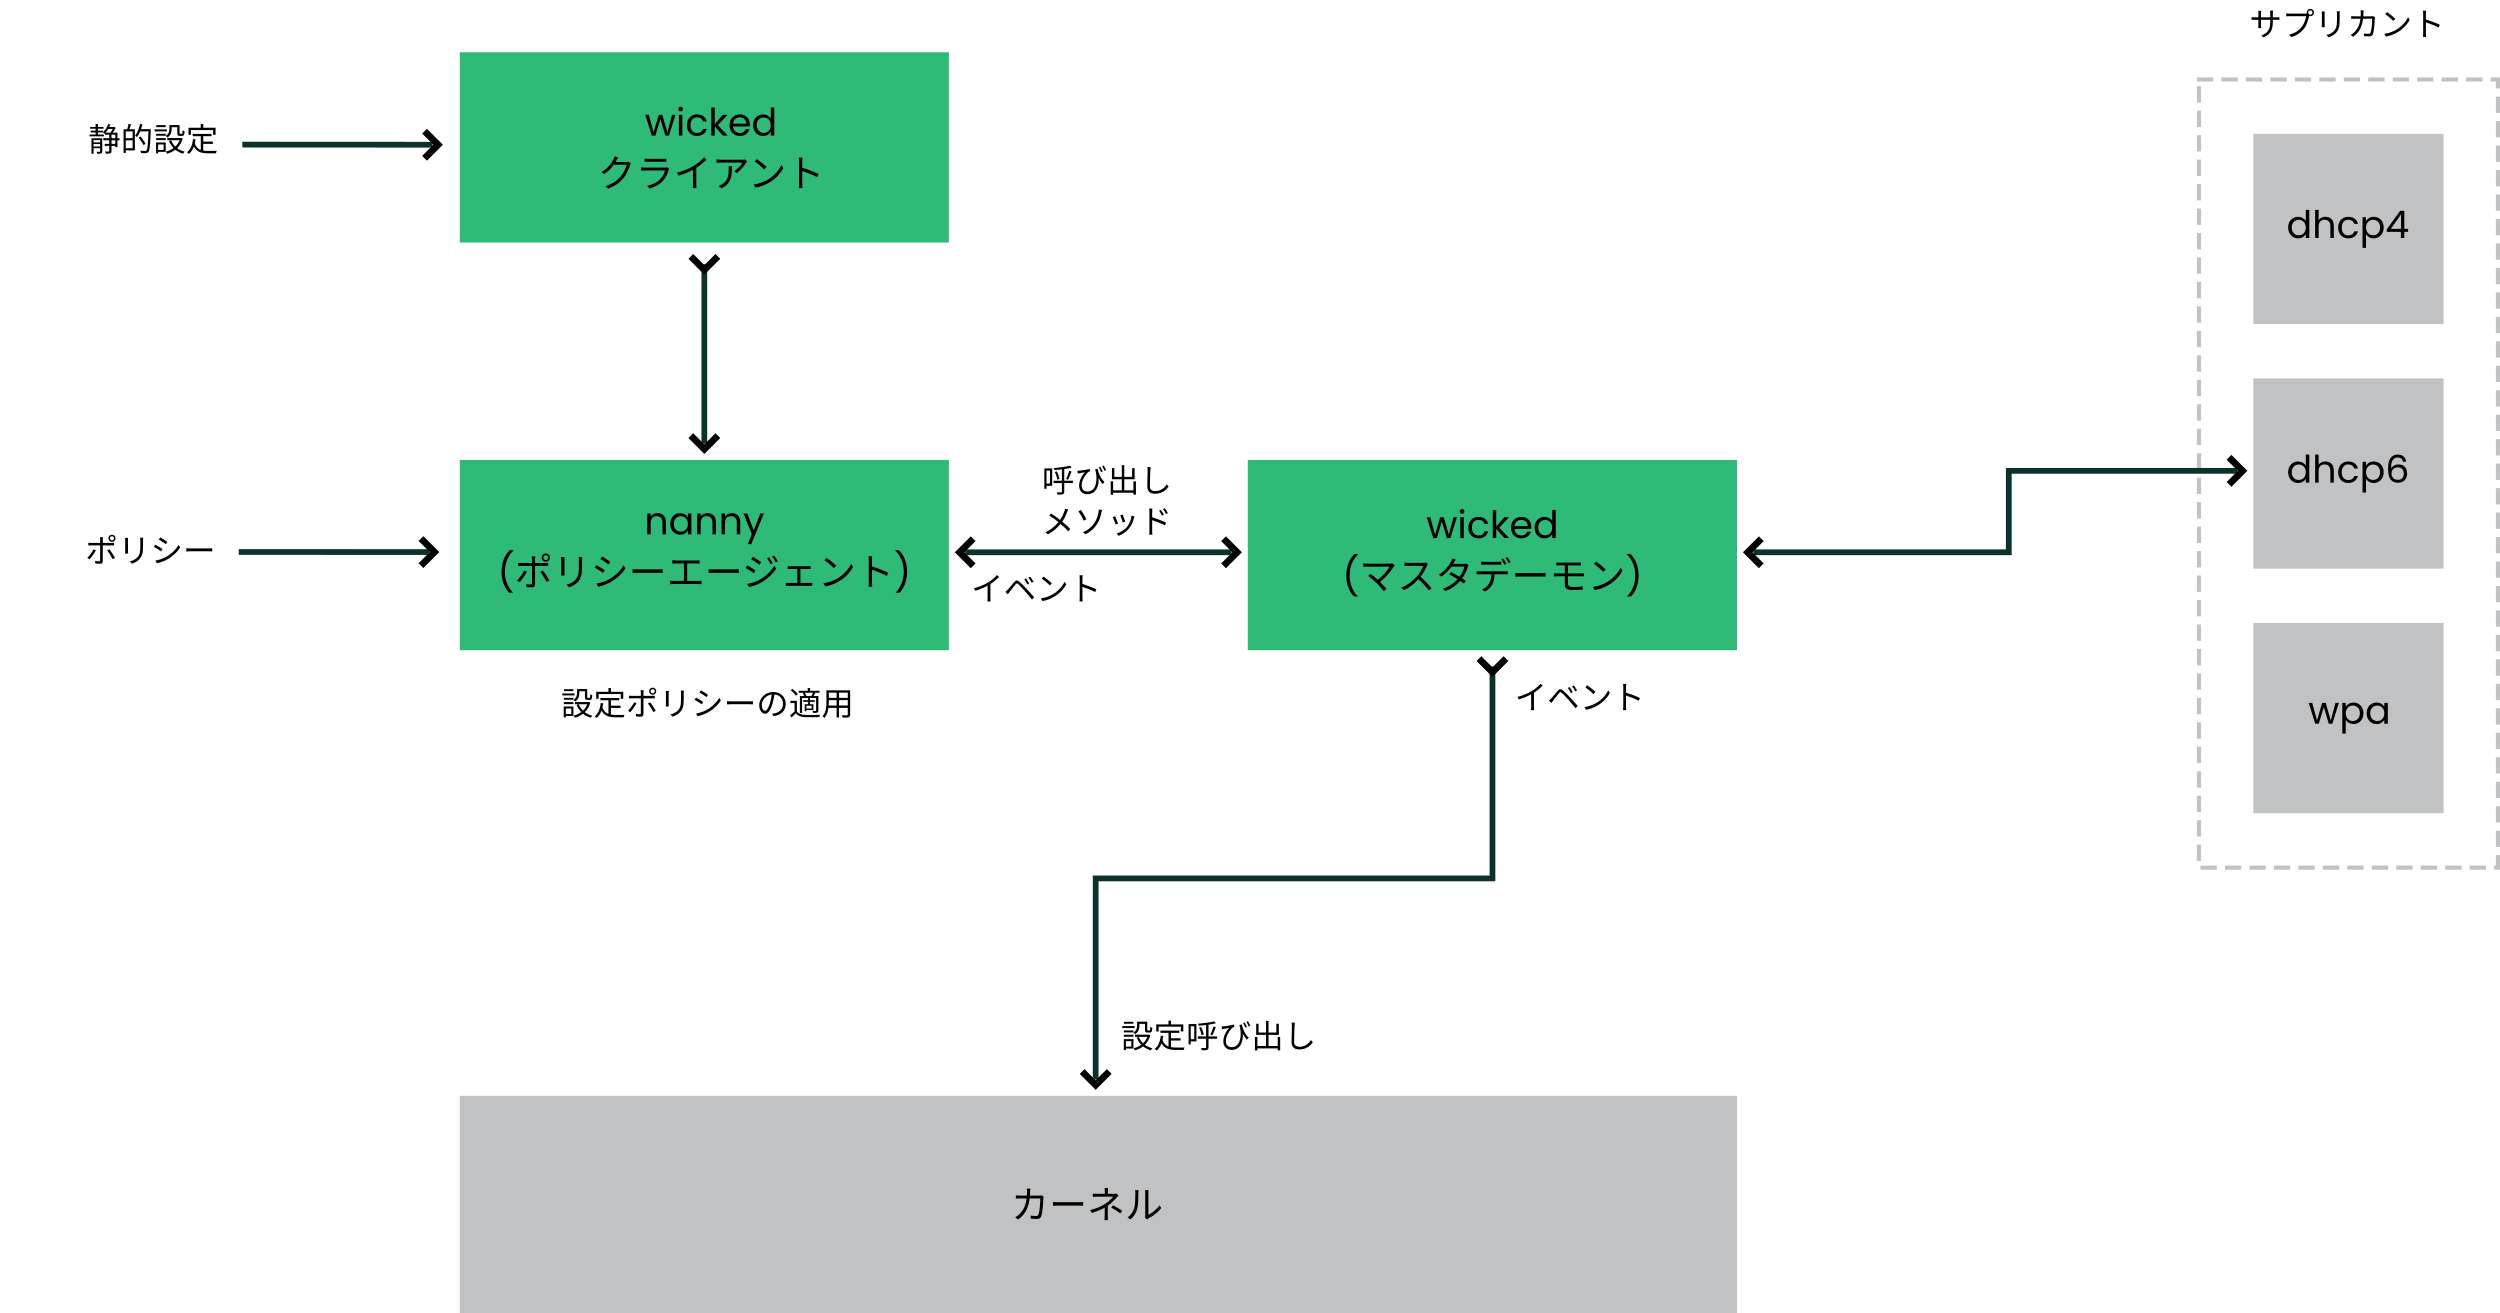 <?xml version="1.0" encoding="UTF-8" standalone="no"?>
<svg
   width="919.9"
   height="483.24"
   viewBox="0 0 243.39 127.86"
   version="1.1"
   id="svg3040"
   sodipodi:docname="wicked_scheme.svg"
   inkscape:version="1.2.2 (732a01da63, 2022-12-09)"
   xmlns:inkscape="http://www.inkscape.org/namespaces/inkscape"
   xmlns:sodipodi="http://sodipodi.sourceforge.net/DTD/sodipodi-0.dtd"
   xmlns="http://www.w3.org/2000/svg"
   xmlns:svg="http://www.w3.org/2000/svg">
  <sodipodi:namedview
     id="namedview3042"
     pagecolor="#ffffff"
     bordercolor="#000000"
     borderopacity="0.25"
     inkscape:showpageshadow="2"
     inkscape:pageopacity="0.0"
     inkscape:pagecheckerboard="0"
     inkscape:deskcolor="#d1d1d1"
     showgrid="false"
     inkscape:zoom="1.4892923"
     inkscape:cx="459.95"
     inkscape:cy="241.72555"
     inkscape:window-width="1920"
     inkscape:window-height="1009"
     inkscape:window-x="-8"
     inkscape:window-y="-8"
     inkscape:window-maximized="1"
     inkscape:current-layer="g3038" />
  <defs
     id="defs2938">
    <marker
       id="b"
       markerHeight="4.71"
       markerWidth="3.06"
       orient="auto"
       refX="1.53"
       refY="2.35">
      <path
         fill="none"
         stroke="#000"
         d="m2.7.35-2 2 2 2"
         id="path2929" />
    </marker>
    <marker
       id="a"
       markerHeight="4.71"
       markerWidth="3.06"
       orient="auto"
       refX="1.53"
       refY="2.35">
      <path
         fill="none"
         stroke="#000"
         d="m.35.35 2 2-2 2"
         id="path2932" />
    </marker>
    <marker
       id="c"
       markerHeight="4.71"
       markerWidth="3.06"
       orient="auto"
       refX="1.53"
       refY="2.35">
      <path
         fill="none"
         stroke="#000"
         d="m.35.35 2 2-2 2"
         id="path2935" />
    </marker>
  </defs>
  <g
     transform="translate(-2.87 -52.06)"
     id="g3038">
    <rect
       width="18.52"
       height="18.52"
       x="222.25"
       y="65.09"
       fill="#c0c2c4"
       paint-order="stroke fill markers"
       rx="0"
       ry="0"
       id="rect2940" />
    <g
       aria-label="dhcp4"
       id="text2944"
       style="font-weight:500;font-size:3.7px;line-height:1.25;font-family:Poppins;-inkscape-font-specification:'Poppins, Medium';letter-spacing:0;stroke-width:0.26">
      <path
         d="m 225.639,74.209 q 0,-0.311 0.126,-0.544 0.126,-0.237 0.344,-0.366 0.222,-0.13 0.496,-0.13 0.237,0 0.44,0.111 0.203,0.107 0.311,0.285 v -1.073 h 0.34 v 2.738 h -0.34 v -0.381 q -0.1,0.181 -0.296,0.3 -0.196,0.115 -0.459,0.115 -0.27,0 -0.492,-0.133 -0.218,-0.133 -0.344,-0.374 -0.126,-0.24 -0.126,-0.548 z m 1.717,0.004 q 0,-0.229 -0.092,-0.4 -0.092,-0.17 -0.252,-0.259 -0.155,-0.092 -0.344,-0.092 -0.189,0 -0.344,0.089 -0.155,0.089 -0.248,0.259 -0.092,0.17 -0.092,0.4 0,0.233 0.092,0.407 0.092,0.17 0.248,0.263 0.155,0.089 0.344,0.089 0.189,0 0.344,-0.089 0.159,-0.092 0.252,-0.263 0.092,-0.174 0.092,-0.403 z"
         id="path4447" />
      <path
         d="m 229.273,73.165 q 0.229,0 0.414,0.1 0.185,0.096 0.289,0.292 0.107,0.196 0.107,0.477 v 1.195 h -0.333 v -1.147 q 0,-0.303 -0.152,-0.463 -0.152,-0.163 -0.414,-0.163 -0.266,0 -0.425,0.167 -0.155,0.167 -0.155,0.485 v 1.121 h -0.337 v -2.738 h 0.337 v 0.999 q 0.1,-0.155 0.274,-0.24 0.178,-0.085 0.396,-0.085 z"
         id="path4449" />
      <path
         d="m 230.508,74.213 q 0,-0.315 0.126,-0.548 0.126,-0.237 0.348,-0.366 0.226,-0.13 0.514,-0.13 0.374,0 0.614,0.181 0.244,0.181 0.322,0.503 h -0.363 q -0.052,-0.185 -0.203,-0.292 -0.148,-0.107 -0.37,-0.107 -0.289,0 -0.466,0.2 -0.178,0.196 -0.178,0.559 0,0.366 0.178,0.566 0.178,0.2 0.466,0.2 0.222,0 0.37,-0.104 0.148,-0.104 0.203,-0.296 h 0.363 q -0.081,0.311 -0.326,0.499 -0.244,0.185 -0.611,0.185 -0.289,0 -0.514,-0.13 -0.222,-0.13 -0.348,-0.366 -0.126,-0.237 -0.126,-0.555 z"
         id="path4451" />
      <path
         d="m 233.217,73.576 q 0.1,-0.174 0.296,-0.289 0.2,-0.118 0.463,-0.118 0.27,0 0.488,0.13 0.222,0.13 0.348,0.366 0.126,0.233 0.126,0.544 0,0.307 -0.126,0.548 -0.126,0.24 -0.348,0.374 -0.218,0.133 -0.488,0.133 -0.259,0 -0.459,-0.115 -0.196,-0.118 -0.3,-0.292 v 1.336 H 232.88 v -2.99 h 0.337 z m 1.376,0.633 q 0,-0.229 -0.092,-0.4 -0.092,-0.17 -0.252,-0.259 -0.155,-0.089 -0.344,-0.089 -0.185,0 -0.344,0.092 -0.155,0.089 -0.252,0.263 -0.092,0.17 -0.092,0.396 0,0.229 0.092,0.403 0.096,0.17 0.252,0.263 0.159,0.089 0.344,0.089 0.189,0 0.344,-0.089 0.159,-0.092 0.252,-0.263 0.092,-0.174 0.092,-0.407 z"
         id="path4453" />
      <path
         d="m 235.244,74.634 v -0.255 l 1.299,-1.798 h 0.403 v 1.761 h 0.37 v 0.292 h -0.37 v 0.596 h -0.333 v -0.596 z m 1.384,-1.702 -0.995,1.41 h 0.995 z"
         id="path4455" />
    </g>
    <rect
       width="18.52"
       height="18.52"
       x="222.25"
       y="88.9"
       fill="#c0c2c4"
       paint-order="stroke fill markers"
       rx="0"
       ry="0"
       id="rect2946" />
    <g
       aria-label="dhcp6"
       id="text2950"
       style="font-weight:500;font-size:3.7px;line-height:1.25;font-family:Poppins;-inkscape-font-specification:'Poppins, Medium';letter-spacing:0;stroke-width:0.26">
      <path
         d="m 225.639,98.029 q 0,-0.311 0.126,-0.544 0.126,-0.237 0.344,-0.366 0.222,-0.13 0.496,-0.13 0.237,0 0.44,0.111 0.203,0.107 0.311,0.285 v -1.073 h 0.34 v 2.738 h -0.34 v -0.381 q -0.1,0.181 -0.296,0.3 -0.196,0.115 -0.459,0.115 -0.27,0 -0.492,-0.133 -0.218,-0.133 -0.344,-0.374 -0.126,-0.24 -0.126,-0.548 z m 1.717,0.004 q 0,-0.229 -0.092,-0.4 -0.092,-0.17 -0.252,-0.259 -0.155,-0.092 -0.344,-0.092 -0.189,0 -0.344,0.089 -0.155,0.089 -0.248,0.259 -0.092,0.17 -0.092,0.4 0,0.233 0.092,0.407 0.092,0.17 0.248,0.263 0.155,0.089 0.344,0.089 0.189,0 0.344,-0.089 0.159,-0.092 0.252,-0.263 0.092,-0.174 0.092,-0.403 z"
         id="path4458" />
      <path
         d="m 229.273,96.985 q 0.229,0 0.414,0.1 0.185,0.096 0.289,0.292 0.107,0.196 0.107,0.477 v 1.195 h -0.333 v -1.147 q 0,-0.303 -0.152,-0.463 -0.152,-0.163 -0.414,-0.163 -0.266,0 -0.425,0.167 -0.155,0.167 -0.155,0.485 v 1.121 h -0.337 v -2.738 h 0.337 v 0.999 q 0.1,-0.155 0.274,-0.24 0.178,-0.085 0.396,-0.085 z"
         id="path4460" />
      <path
         d="m 230.508,98.033 q 0,-0.315 0.126,-0.548 0.126,-0.237 0.348,-0.366 0.226,-0.13 0.514,-0.13 0.374,0 0.614,0.181 0.244,0.181 0.322,0.503 h -0.363 q -0.052,-0.185 -0.203,-0.292 -0.148,-0.107 -0.37,-0.107 -0.289,0 -0.466,0.2 -0.178,0.196 -0.178,0.559 0,0.366 0.178,0.566 0.178,0.2 0.466,0.2 0.222,0 0.37,-0.104 0.148,-0.104 0.203,-0.296 h 0.363 q -0.081,0.311 -0.326,0.499 -0.244,0.185 -0.611,0.185 -0.289,0 -0.514,-0.13 -0.222,-0.13 -0.348,-0.366 -0.126,-0.237 -0.126,-0.555 z"
         id="path4462" />
      <path
         d="m 233.217,97.396 q 0.1,-0.174 0.296,-0.289 0.2,-0.118 0.463,-0.118 0.27,0 0.488,0.13 0.222,0.13 0.348,0.366 0.126,0.233 0.126,0.544 0,0.307 -0.126,0.548 -0.126,0.24 -0.348,0.374 -0.218,0.133 -0.488,0.133 -0.259,0 -0.459,-0.115 -0.196,-0.118 -0.3,-0.292 V 100.012 H 232.88 v -2.99 h 0.337 z m 1.376,0.633 q 0,-0.229 -0.092,-0.4 -0.092,-0.17 -0.252,-0.259 -0.155,-0.089 -0.344,-0.089 -0.185,0 -0.344,0.092 -0.155,0.089 -0.252,0.263 -0.092,0.17 -0.092,0.396 0,0.229 0.092,0.403 0.096,0.17 0.252,0.263 0.159,0.089 0.344,0.089 0.189,0 0.344,-0.089 0.159,-0.092 0.252,-0.263 0.092,-0.174 0.092,-0.407 z"
         id="path4464" />
      <path
         d="m 236.817,97.011 q -0.081,-0.411 -0.507,-0.411 -0.329,0 -0.492,0.255 -0.163,0.252 -0.159,0.833 0.085,-0.192 0.281,-0.3 0.2,-0.111 0.444,-0.111 0.381,0 0.607,0.237 0.229,0.237 0.229,0.655 0,0.252 -0.1,0.451 -0.096,0.2 -0.296,0.318 -0.196,0.118 -0.477,0.118 -0.381,0 -0.596,-0.17 -0.215,-0.17 -0.3,-0.47 -0.085,-0.3 -0.085,-0.74 0,-1.358 0.947,-1.358 0.363,0 0.57,0.196 0.207,0.196 0.244,0.496 z m -0.503,0.551 q -0.159,0 -0.3,0.067 -0.141,0.063 -0.229,0.196 -0.085,0.13 -0.085,0.318 0,0.281 0.163,0.459 0.163,0.174 0.466,0.174 0.259,0 0.411,-0.159 0.155,-0.163 0.155,-0.437 0,-0.289 -0.148,-0.451 -0.148,-0.167 -0.433,-0.167 z"
         id="path4466" />
    </g>
    <rect
       width="18.52"
       height="18.52"
       x="222.25"
       y="112.71"
       fill="#c0c2c4"
       paint-order="stroke fill markers"
       rx="0"
       ry="0"
       id="rect2952" />
    <g
       aria-label="wpa"
       id="text2956"
       style="font-weight:500;font-size:3.7px;line-height:1.25;font-family:Poppins;-inkscape-font-specification:'Poppins, Medium';letter-spacing:0;stroke-width:0.26">
      <path
         d="m 230.576,120.492 -0.633,2.028 h -0.348 l -0.488,-1.609 -0.488,1.609 h -0.348 l -0.636,-2.028 h 0.344 l 0.466,1.702 0.503,-1.702 h 0.344 l 0.492,1.706 0.459,-1.706 z"
         id="path4469" />
      <path
         d="m 231.246,120.866 q 0.1,-0.174 0.296,-0.289 0.2,-0.118 0.463,-0.118 0.27,0 0.488,0.13 0.222,0.13 0.348,0.366 0.126,0.233 0.126,0.544 0,0.307 -0.126,0.548 -0.126,0.24 -0.348,0.374 -0.218,0.133 -0.488,0.133 -0.259,0 -0.459,-0.115 -0.196,-0.118 -0.3,-0.292 v 1.336 h -0.337 v -2.99 h 0.337 z m 1.376,0.633 q 0,-0.229 -0.092,-0.4 -0.092,-0.17 -0.252,-0.259 -0.155,-0.089 -0.344,-0.089 -0.185,0 -0.344,0.092 -0.155,0.089 -0.252,0.263 -0.092,0.17 -0.092,0.396 0,0.229 0.092,0.403 0.096,0.17 0.252,0.263 0.159,0.089 0.344,0.089 0.189,0 0.344,-0.089 0.159,-0.092 0.252,-0.263 0.092,-0.174 0.092,-0.407 z"
         id="path4471" />
      <path
         d="m 233.284,121.499 q 0,-0.311 0.126,-0.544 0.126,-0.237 0.344,-0.366 0.222,-0.13 0.492,-0.13 0.266,0 0.463,0.115 0.196,0.115 0.292,0.289 v -0.37 h 0.34 v 2.028 h -0.34 v -0.377 q -0.1,0.178 -0.3,0.296 -0.196,0.115 -0.459,0.115 -0.27,0 -0.488,-0.133 -0.218,-0.133 -0.344,-0.374 -0.126,-0.24 -0.126,-0.548 z m 1.717,0.004 q 0,-0.229 -0.092,-0.4 -0.092,-0.17 -0.252,-0.259 -0.155,-0.092 -0.344,-0.092 -0.189,0 -0.344,0.089 -0.155,0.089 -0.248,0.259 -0.092,0.17 -0.092,0.4 0,0.233 0.092,0.407 0.092,0.17 0.248,0.263 0.155,0.089 0.344,0.089 0.189,0 0.344,-0.089 0.159,-0.092 0.252,-0.263 0.092,-0.174 0.092,-0.403 z"
         id="path4473" />
    </g>
    <rect
       width="29.1"
       height="76.73"
       x="216.96"
       y="59.8"
       fill="none"
       stroke="#c0c2c4"
       stroke-dasharray="1.191, 1.191"
       stroke-linecap="square"
       stroke-width=".4"
       paint-order="stroke fill markers"
       rx="0"
       ry="0"
       id="rect2958" />
    <rect
       width="47.63"
       height="18.52"
       x="124.35"
       y="96.84"
       fill="#30ba78"
       paint-order="stroke fill markers"
       rx="0"
       ry="0"
       id="rect2960" />
    <g
       aria-label="wicked
(マスタデーモン)"
       id="text2966"
       style="font-weight:500;font-size:3.7px;line-height:1.25;font-family:Poppins;-inkscape-font-specification:'Poppins, Medium';letter-spacing:0;stroke-width:0.26">
      <path
         d="m 144.71,102.417 -0.633,2.028 H 143.73 l -0.488,-1.609 -0.488,1.609 h -0.348 l -0.636,-2.028 h 0.344 l 0.466,1.702 0.503,-1.702 h 0.344 l 0.492,1.706 0.459,-1.706 z"
         style="text-align:center;text-anchor:middle"
         id="path4290" />
      <path
         d="m 145.217,102.088 q -0.096,0 -0.163,-0.067 -0.067,-0.067 -0.067,-0.163 0,-0.096 0.067,-0.163 0.067,-0.067 0.163,-0.067 0.092,0 0.155,0.067 0.067,0.067 0.067,0.163 0,0.096 -0.067,0.163 -0.063,0.067 -0.155,0.067 z m 0.163,0.329 v 2.028 h -0.337 v -2.028 z"
         style="text-align:center;text-anchor:middle"
         id="path4292" />
      <path
         d="m 145.828,103.427 q 0,-0.315 0.126,-0.548 0.126,-0.237 0.348,-0.366 0.226,-0.13 0.514,-0.13 0.374,0 0.614,0.181 0.244,0.181 0.322,0.503 h -0.363 q -0.052,-0.185 -0.203,-0.292 -0.148,-0.107 -0.37,-0.107 -0.289,0 -0.466,0.2 -0.178,0.196 -0.178,0.559 0,0.366 0.178,0.566 0.178,0.2 0.466,0.2 0.222,0 0.37,-0.104 0.148,-0.104 0.203,-0.296 h 0.363 q -0.081,0.311 -0.326,0.499 -0.244,0.185 -0.611,0.185 -0.289,0 -0.514,-0.13 -0.222,-0.13 -0.348,-0.366 -0.126,-0.237 -0.126,-0.555 z"
         style="text-align:center;text-anchor:middle"
         id="path4294" />
      <path
         d="m 149.332,104.445 -0.795,-0.895 v 0.895 h -0.337 v -2.738 h 0.337 v 1.609 l 0.781,-0.899 h 0.47 l -0.955,1.01 0.958,1.018 z"
         style="text-align:center;text-anchor:middle"
         id="path4296" />
      <path
         d="m 151.955,103.353 q 0,0.096 -0.011,0.203 h -1.621 q 0.018,0.3 0.203,0.47 0.189,0.167 0.455,0.167 0.218,0 0.363,-0.1 0.148,-0.104 0.207,-0.274 h 0.363 q -0.081,0.292 -0.326,0.477 -0.244,0.181 -0.607,0.181 -0.289,0 -0.518,-0.13 -0.226,-0.13 -0.355,-0.366 -0.13,-0.24 -0.13,-0.555 0,-0.315 0.126,-0.551 0.126,-0.237 0.351,-0.363 0.229,-0.13 0.525,-0.13 0.289,0 0.511,0.126 0.222,0.126 0.34,0.348 0.122,0.218 0.122,0.496 z m -0.348,-0.07 q 0,-0.192 -0.085,-0.329 -0.085,-0.141 -0.233,-0.211 -0.144,-0.074 -0.322,-0.074 -0.255,0 -0.437,0.163 -0.178,0.163 -0.203,0.451 z"
         style="text-align:center;text-anchor:middle"
         id="path4298" />
      <path
         d="m 152.273,103.424 q 0,-0.311 0.126,-0.544 0.126,-0.237 0.344,-0.366 0.222,-0.13 0.496,-0.13 0.237,0 0.44,0.111 0.203,0.107 0.311,0.285 v -1.073 h 0.34 v 2.738 h -0.34 v -0.381 q -0.1,0.181 -0.296,0.3 -0.196,0.115 -0.459,0.115 -0.27,0 -0.492,-0.133 -0.218,-0.133 -0.344,-0.374 -0.126,-0.24 -0.126,-0.548 z m 1.717,0.004 q 0,-0.229 -0.092,-0.4 -0.092,-0.17 -0.252,-0.259 -0.155,-0.092 -0.344,-0.092 -0.189,0 -0.344,0.089 -0.155,0.089 -0.248,0.259 -0.092,0.17 -0.092,0.4 0,0.233 0.092,0.407 0.092,0.17 0.248,0.263 0.155,0.089 0.344,0.089 0.189,0 0.344,-0.089 0.159,-0.092 0.252,-0.263 0.092,-0.174 0.092,-0.403 z"
         style="text-align:center;text-anchor:middle"
         id="path4300" />
      <path
         d="m 134.691,110.133 q -0.355,-0.348 -0.555,-0.884 -0.196,-0.536 -0.196,-1.158 0,-0.636 0.207,-1.188 0.211,-0.555 0.599,-0.914 h 0.351 v 0.033 q -0.414,0.389 -0.625,0.936 -0.207,0.544 -0.207,1.132 0,0.574 0.196,1.095 0.2,0.522 0.581,0.914 v 0.033 z"
         style="text-align:center;text-anchor:middle"
         id="path4302" />
      <path
         d="m 138.421,106.91 c -0.052,0.018 -0.133,0.03 -0.237,0.03 h -2.205 c -0.13,0 -0.274,-0.015 -0.377,-0.03 v 0.333 c 0.074,-0.007 0.233,-0.022 0.377,-0.022 h 2.176 c -0.185,0.333 -0.611,0.877 -1.154,1.284 -0.252,-0.226 -0.555,-0.47 -0.692,-0.57 l -0.24,0.192 c 0.196,0.137 0.625,0.507 0.847,0.729 0.233,0.24 0.529,0.566 0.666,0.755 l 0.27,-0.215 c -0.148,-0.181 -0.411,-0.459 -0.633,-0.681 0.611,-0.466 1.08,-1.069 1.347,-1.502 0.022,-0.033 0.056,-0.074 0.092,-0.115 z"
         style="font-weight:normal;font-family:'Noto Sans CJK JP';-inkscape-font-specification:'Noto Sans CJK JP'"
         id="path4304" />
      <path
         d="m 141.691,106.825 c -0.059,0.018 -0.155,0.033 -0.278,0.033 h -1.428 c -0.111,0 -0.322,-0.018 -0.374,-0.026 v 0.337 c 0.041,-0.004 0.244,-0.018 0.374,-0.018 h 1.443 c -0.092,0.303 -0.363,0.744 -0.614,1.029 -0.381,0.425 -0.929,0.866 -1.524,1.099 l 0.237,0.248 c 0.548,-0.248 1.047,-0.655 1.443,-1.08 0.377,0.337 0.77,0.773 1.018,1.099 l 0.259,-0.226 c -0.24,-0.289 -0.692,-0.77 -1.08,-1.103 0.263,-0.333 0.496,-0.766 0.622,-1.084 0.022,-0.052 0.07,-0.133 0.092,-0.163 z"
         style="font-weight:normal;font-family:'Noto Sans CJK JP';-inkscape-font-specification:'Noto Sans CJK JP'"
         id="path4306" />
      <path
         d="m 145.606,106.925 c -0.063,0.026 -0.144,0.037 -0.244,0.037 h -1.01 c 0.03,-0.048 0.056,-0.092 0.078,-0.137 0.037,-0.07 0.104,-0.196 0.163,-0.292 l -0.333,-0.107 c -0.026,0.096 -0.081,0.229 -0.118,0.296 -0.167,0.337 -0.551,0.892 -1.188,1.284 l 0.248,0.192 c 0.414,-0.281 0.744,-0.644 0.981,-0.973 h 1.258 c -0.07,0.292 -0.252,0.673 -0.477,0.988 -0.289,-0.174 -0.599,-0.351 -0.814,-0.463 l -0.189,0.218 c 0.207,0.115 0.518,0.3 0.81,0.488 -0.337,0.37 -0.818,0.725 -1.462,0.921 l 0.266,0.229 c 0.651,-0.24 1.117,-0.603 1.45,-0.984 0.141,0.096 0.263,0.185 0.351,0.255 l 0.203,-0.266 c -0.092,-0.067 -0.218,-0.152 -0.359,-0.24 0.259,-0.363 0.448,-0.773 0.54,-1.099 0.022,-0.059 0.056,-0.148 0.085,-0.2 z"
         style="font-weight:normal;font-family:'Noto Sans CJK JP';-inkscape-font-specification:'Noto Sans CJK JP'"
         id="path4308" />
      <path
         d="m 149.528,106.947 c -0.078,-0.152 -0.211,-0.374 -0.303,-0.507 l -0.196,0.085 c 0.1,0.137 0.226,0.359 0.3,0.511 z m -0.84,0.089 c 0.107,0 0.237,0.004 0.344,0.011 v -0.307 c -0.107,0.015 -0.24,0.022 -0.344,0.022 h -1.28 c -0.118,0 -0.229,-0.011 -0.337,-0.022 v 0.307 c 0.096,-0.007 0.218,-0.011 0.34,-0.011 z m -1.732,0.651 c -0.115,0 -0.222,-0.007 -0.322,-0.015 v 0.303 c 0.1,-0.007 0.207,-0.007 0.322,-0.007 h 1.106 c -0.011,0.348 -0.052,0.659 -0.215,0.918 -0.144,0.233 -0.411,0.448 -0.699,0.566 l 0.274,0.203 c 0.315,-0.163 0.596,-0.429 0.729,-0.677 0.148,-0.274 0.207,-0.611 0.218,-1.01 h 1.006 c 0.089,0 0.207,0.004 0.289,0.007 v -0.303 c -0.089,0.011 -0.211,0.015 -0.289,0.015 z m 2.479,-1.313 c 0.107,0.141 0.226,0.348 0.307,0.511 l 0.2,-0.089 c -0.07,-0.137 -0.215,-0.37 -0.311,-0.503 z"
         style="font-weight:normal;font-family:'Noto Sans CJK JP';-inkscape-font-specification:'Noto Sans CJK JP'"
         id="path4310" />
      <path
         d="m 150.397,108.205 c 0.115,-0.011 0.311,-0.018 0.514,-0.018 h 2.031 c 0.167,0 0.322,0.015 0.396,0.018 v -0.363 c -0.081,0.007 -0.215,0.018 -0.4,0.018 h -2.028 c -0.207,0 -0.403,-0.011 -0.514,-0.018 z"
         style="font-weight:normal;font-family:'Noto Sans CJK JP';-inkscape-font-specification:'Noto Sans CJK JP'"
         id="path4312" />
      <path
         d="m 156.776,108.165 c 0.081,0 0.215,0 0.3,0.011 v -0.303 c -0.085,0.007 -0.229,0.015 -0.307,0.015 h -1.247 v -0.784 h 0.962 c 0.13,0 0.215,0.007 0.303,0.011 v -0.296 c -0.081,0.007 -0.185,0.015 -0.303,0.015 h -1.761 c -0.126,0 -0.233,-0.007 -0.333,-0.015 v 0.296 c 0.1,-0.007 0.207,-0.011 0.333,-0.011 h 0.492 v 0.784 h -0.718 c -0.1,0 -0.252,-0.011 -0.351,-0.018 v 0.311 c 0.104,-0.007 0.255,-0.015 0.351,-0.015 h 0.718 v 0.836 c 0,0.303 0.174,0.499 0.733,0.499 0.355,0 0.71,-0.015 0.999,-0.037 l 0.018,-0.311 c -0.318,0.037 -0.622,0.052 -0.973,0.052 -0.34,0 -0.47,-0.111 -0.47,-0.296 v -0.744 z"
         style="font-weight:normal;font-family:'Noto Sans CJK JP';-inkscape-font-specification:'Noto Sans CJK JP'"
         id="path4314" />
      <path
         d="m 158.26,106.733 -0.211,0.226 c 0.274,0.185 0.736,0.581 0.921,0.773 l 0.233,-0.233 c -0.207,-0.207 -0.681,-0.592 -0.944,-0.766 z m -0.318,2.479 0.196,0.303 c 0.618,-0.115 1.084,-0.34 1.454,-0.577 0.559,-0.348 0.988,-0.851 1.243,-1.313 l -0.178,-0.315 c -0.215,0.455 -0.666,1.003 -1.236,1.362 -0.351,0.218 -0.833,0.444 -1.48,0.54 z"
         style="font-weight:normal;font-family:'Noto Sans CJK JP';-inkscape-font-specification:'Noto Sans CJK JP'"
         id="path4316" />
      <path
         d="m 161.298,110.133 v -0.033 q 0.381,-0.392 0.577,-0.914 0.2,-0.522 0.2,-1.095 0,-0.588 -0.211,-1.132 -0.207,-0.548 -0.622,-0.936 v -0.033 h 0.351 q 0.389,0.359 0.596,0.914 0.211,0.551 0.211,1.188 0,0.622 -0.2,1.158 -0.196,0.536 -0.551,0.884 z"
         style="text-align:center;text-anchor:middle"
         id="path4318" />
    </g>
    <rect
       width="47.62"
       height="18.52"
       x="47.63"
       y="96.84"
       fill="#30ba78"
       paint-order="stroke fill markers"
       rx="0"
       ry="0"
       id="rect2968" />
    <g
       aria-label="nanny
(ポリシーエージェント)"
       id="text2974"
       style="font-weight:500;font-size:3.7px;line-height:1.25;font-family:Poppins;-inkscape-font-specification:'Poppins, Medium';letter-spacing:0;stroke-width:0.26">
      <path
         d="m 66.869,102.018 q 0.37,0 0.599,0.226 0.229,0.222 0.229,0.644 v 1.195 h -0.333 v -1.147 q 0,-0.303 -0.152,-0.463 -0.152,-0.163 -0.414,-0.163 -0.266,0 -0.425,0.167 -0.155,0.167 -0.155,0.485 v 1.121 h -0.337 v -2.028 h 0.337 v 0.289 q 0.1,-0.155 0.27,-0.24 0.174,-0.085 0.381,-0.085 z"
         style="text-align:center;text-anchor:middle"
         id="path4255" />
      <path
         d="m 68.123,103.061 q 0,-0.311 0.126,-0.544 0.126,-0.237 0.344,-0.366 0.222,-0.13 0.492,-0.13 0.266,0 0.463,0.115 0.196,0.115 0.292,0.289 v -0.37 h 0.34 v 2.028 h -0.34 v -0.377 q -0.1,0.178 -0.3,0.296 -0.196,0.115 -0.459,0.115 -0.27,0 -0.488,-0.133 -0.218,-0.133 -0.344,-0.374 -0.126,-0.24 -0.126,-0.548 z m 1.717,0.004 q 0,-0.229 -0.092,-0.4 -0.092,-0.17 -0.252,-0.259 -0.155,-0.092 -0.344,-0.092 -0.189,0 -0.344,0.089 -0.155,0.089 -0.248,0.259 -0.092,0.17 -0.092,0.4 0,0.233 0.092,0.407 0.092,0.17 0.248,0.263 0.155,0.089 0.344,0.089 0.189,0 0.344,-0.089 0.159,-0.092 0.252,-0.263 0.092,-0.174 0.092,-0.403 z"
         style="text-align:center;text-anchor:middle"
         id="path4257" />
      <path
         d="m 71.738,102.018 q 0.37,0 0.599,0.226 0.229,0.222 0.229,0.644 v 1.195 h -0.333 v -1.147 q 0,-0.303 -0.152,-0.463 -0.152,-0.163 -0.414,-0.163 -0.266,0 -0.425,0.167 -0.155,0.167 -0.155,0.485 v 1.121 h -0.337 v -2.028 h 0.337 v 0.289 q 0.1,-0.155 0.27,-0.24 0.174,-0.085 0.381,-0.085 z"
         style="text-align:center;text-anchor:middle"
         id="path4259" />
      <path
         d="m 74.106,102.018 q 0.37,0 0.599,0.226 0.229,0.222 0.229,0.644 v 1.195 h -0.333 v -1.147 q 0,-0.303 -0.152,-0.463 -0.152,-0.163 -0.414,-0.163 -0.266,0 -0.425,0.167 -0.155,0.167 -0.155,0.485 v 1.121 h -0.337 v -2.028 h 0.337 v 0.289 q 0.1,-0.155 0.27,-0.24 0.174,-0.085 0.381,-0.085 z"
         style="text-align:center;text-anchor:middle"
         id="path4261" />
      <path
         d="m 77.232,102.055 -1.221,2.982 h -0.348 l 0.4,-0.977 -0.818,-2.005 h 0.374 l 0.636,1.643 0.629,-1.643 z"
         style="text-align:center;text-anchor:middle"
         id="path4263" />
      <path
         d="m 52.448,109.771 q -0.355,-0.348 -0.555,-0.884 -0.196,-0.536 -0.196,-1.158 0,-0.636 0.207,-1.188 0.211,-0.555 0.599,-0.914 h 0.351 v 0.033 q -0.414,0.389 -0.625,0.936 -0.207,0.544 -0.207,1.132 0,0.574 0.196,1.095 0.2,0.522 0.581,0.914 v 0.033 z"
         style="text-align:center;text-anchor:middle"
         id="path4265" />
      <path
         d="m 56.004,106.112 c 0.133,0 0.237,0.107 0.237,0.237 0,0.133 -0.104,0.237 -0.237,0.237 -0.13,0 -0.233,-0.104 -0.233,-0.237 0,-0.13 0.104,-0.237 0.233,-0.237 z m 0,0.64 c 0.226,0 0.407,-0.178 0.407,-0.403 0,-0.222 -0.181,-0.407 -0.407,-0.407 -0.222,0 -0.403,0.185 -0.403,0.407 0,0.226 0.181,0.403 0.403,0.403 z m -2.094,0.847 c -0.144,0.3 -0.463,0.74 -0.707,0.969 l 0.255,0.174 c 0.207,-0.229 0.555,-0.699 0.71,-1.018 z m 2.031,-0.444 c 0.089,0 0.2,0 0.3,0.007 v -0.307 c -0.092,0.015 -0.215,0.018 -0.303,0.018 h -0.977 v -0.377 c 0,-0.081 0.011,-0.215 0.022,-0.266 h -0.348 c 0.015,0.056 0.026,0.181 0.026,0.263 v 0.381 h -1.029 c -0.118,0 -0.211,-0.007 -0.315,-0.018 v 0.311 c 0.1,-0.007 0.203,-0.011 0.315,-0.011 h 1.029 v 1.669 c 0,0.096 -0.044,0.141 -0.144,0.141 -0.096,0 -0.266,-0.015 -0.429,-0.044 l 0.03,0.296 c 0.148,0.015 0.37,0.026 0.525,0.026 0.222,0 0.318,-0.1 0.318,-0.296 v -1.791 z m -0.477,0.581 c 0.196,0.233 0.474,0.696 0.618,0.984 l 0.274,-0.152 c -0.148,-0.266 -0.444,-0.729 -0.64,-0.966 z"
         style="font-weight:normal;font-family:'Noto Sans CJK JP';-inkscape-font-specification:'Noto Sans CJK JP';text-align:center;text-anchor:middle"
         id="path4267" />
      <path
         d="m 57.495,106.304 c 0.007,0.07 0.015,0.2 0.015,0.266 v 1.232 c 0,0.111 -0.011,0.229 -0.015,0.285 h 0.34 c -0.007,-0.067 -0.011,-0.189 -0.011,-0.281 v -1.236 c 0,-0.089 0.004,-0.196 0.011,-0.266 z m 1.713,-0.026 c 0.007,0.089 0.018,0.196 0.018,0.318 v 0.585 c 0,0.699 -0.044,0.999 -0.311,1.306 -0.229,0.259 -0.548,0.407 -0.888,0.492 l 0.24,0.255 c 0.27,-0.092 0.64,-0.252 0.881,-0.54 0.266,-0.318 0.385,-0.611 0.385,-1.498 v -0.599 c 0,-0.122 0.007,-0.229 0.015,-0.318 z"
         style="font-weight:normal;font-family:'Noto Sans CJK JP';-inkscape-font-specification:'Noto Sans CJK JP';text-align:center;text-anchor:middle"
         id="path4269" />
      <path
         d="m 61.491,106.241 -0.167,0.248 c 0.218,0.126 0.618,0.392 0.795,0.525 l 0.174,-0.252 c -0.159,-0.118 -0.585,-0.4 -0.803,-0.522 z m -0.555,2.642 0.17,0.303 c 0.344,-0.07 0.855,-0.244 1.228,-0.459 0.588,-0.348 1.099,-0.825 1.421,-1.325 l -0.178,-0.303 c -0.3,0.522 -0.788,1.003 -1.402,1.354 -0.374,0.215 -0.833,0.359 -1.24,0.429 z m -0.004,-1.809 -0.163,0.252 c 0.222,0.115 0.625,0.374 0.807,0.507 l 0.17,-0.259 c -0.163,-0.118 -0.592,-0.381 -0.814,-0.499 z"
         style="font-weight:normal;font-family:'Noto Sans CJK JP';-inkscape-font-specification:'Noto Sans CJK JP';text-align:center;text-anchor:middle"
         id="path4271" />
      <path
         d="m 64.454,107.843 c 0.115,-0.011 0.311,-0.018 0.514,-0.018 h 2.031 c 0.167,0 0.322,0.015 0.396,0.018 v -0.363 c -0.081,0.007 -0.215,0.018 -0.4,0.018 h -2.028 c -0.207,0 -0.403,-0.011 -0.514,-0.018 z"
         style="font-weight:normal;font-family:'Noto Sans CJK JP';-inkscape-font-specification:'Noto Sans CJK JP';text-align:center;text-anchor:middle"
         id="path4273" />
      <path
         d="m 69.771,108.62 v -1.702 h 0.888 c 0.104,0 0.222,0.004 0.315,0.015 v -0.326 c -0.089,0.011 -0.203,0.022 -0.315,0.022 h -2.035 c -0.074,0 -0.215,-0.007 -0.311,-0.022 v 0.326 c 0.092,-0.011 0.24,-0.015 0.311,-0.015 h 0.833 v 1.702 h -1.043 c -0.1,0 -0.215,-0.007 -0.326,-0.022 v 0.337 c 0.115,-0.011 0.226,-0.015 0.326,-0.015 h 2.446 c 0.074,0 0.207,0 0.307,0.015 v -0.337 c -0.096,0.011 -0.196,0.022 -0.307,0.022 z"
         style="font-weight:normal;font-family:'Noto Sans CJK JP';-inkscape-font-specification:'Noto Sans CJK JP';text-align:center;text-anchor:middle"
         id="path4275" />
      <path
         d="m 71.854,107.843 c 0.115,-0.011 0.311,-0.018 0.514,-0.018 h 2.031 c 0.167,0 0.322,0.015 0.396,0.018 v -0.363 c -0.081,0.007 -0.215,0.018 -0.4,0.018 h -2.028 c -0.207,0 -0.403,-0.011 -0.514,-0.018 z"
         style="font-weight:normal;font-family:'Noto Sans CJK JP';-inkscape-font-specification:'Noto Sans CJK JP';text-align:center;text-anchor:middle"
         id="path4277" />
      <path
         d="m 77.752,106.322 -0.203,0.089 c 0.122,0.167 0.244,0.385 0.337,0.581 l 0.211,-0.096 c -0.085,-0.174 -0.252,-0.44 -0.344,-0.574 z m 0.485,-0.178 -0.207,0.089 c 0.122,0.167 0.252,0.377 0.351,0.574 l 0.211,-0.096 c -0.092,-0.17 -0.255,-0.437 -0.355,-0.566 z m -2.065,0.122 -0.167,0.248 c 0.215,0.126 0.618,0.392 0.795,0.529 l 0.174,-0.255 c -0.159,-0.115 -0.585,-0.4 -0.803,-0.522 z m -0.555,2.646 0.17,0.3 c 0.344,-0.07 0.855,-0.24 1.225,-0.459 0.592,-0.348 1.103,-0.825 1.425,-1.321 l -0.178,-0.307 c -0.3,0.522 -0.788,1.006 -1.402,1.358 -0.374,0.211 -0.833,0.359 -1.24,0.429 z m -0.004,-1.813 -0.167,0.252 c 0.226,0.115 0.625,0.374 0.81,0.507 l 0.17,-0.259 c -0.163,-0.115 -0.596,-0.381 -0.814,-0.499 z"
         style="font-weight:normal;font-family:'Noto Sans CJK JP';-inkscape-font-specification:'Noto Sans CJK JP';text-align:center;text-anchor:middle"
         id="path4279" />
      <path
         d="m 80.794,108.816 v -1.362 h 0.722 c 0.085,0 0.181,0.004 0.263,0.011 v -0.296 c -0.078,0.007 -0.17,0.015 -0.263,0.015 h -1.702 c -0.059,0 -0.178,-0.004 -0.255,-0.015 v 0.296 c 0.078,-0.007 0.196,-0.011 0.255,-0.011 h 0.681 v 1.362 h -0.851 c -0.081,0 -0.181,-0.007 -0.266,-0.018 v 0.311 c 0.089,-0.007 0.185,-0.011 0.266,-0.011 h 2.046 c 0.059,0 0.174,0.004 0.248,0.011 v -0.311 c -0.074,0.011 -0.159,0.018 -0.248,0.018 z"
         style="font-weight:normal;font-family:'Noto Sans CJK JP';-inkscape-font-specification:'Noto Sans CJK JP';text-align:center;text-anchor:middle"
         id="path4281" />
      <path
         d="m 83.343,106.371 -0.211,0.226 c 0.274,0.185 0.736,0.581 0.921,0.773 l 0.233,-0.233 c -0.207,-0.207 -0.681,-0.592 -0.944,-0.766 z m -0.318,2.479 0.196,0.303 c 0.618,-0.115 1.084,-0.34 1.454,-0.577 0.559,-0.348 0.988,-0.851 1.243,-1.313 l -0.178,-0.315 c -0.215,0.455 -0.666,1.003 -1.236,1.362 -0.351,0.218 -0.833,0.444 -1.48,0.54 z"
         style="font-weight:normal;font-family:'Noto Sans CJK JP';-inkscape-font-specification:'Noto Sans CJK JP';text-align:center;text-anchor:middle"
         id="path4283" />
      <path
         d="m 89.337,107.817 c -0.392,-0.196 -1.091,-0.463 -1.58,-0.611 v -0.603 c 0,-0.111 0.015,-0.27 0.026,-0.385 h -0.363 c 0.022,0.115 0.03,0.281 0.03,0.385 v 2.153 c 0,0.137 -0.007,0.318 -0.022,0.437 h 0.355 c -0.015,-0.122 -0.022,-0.318 -0.022,-0.437 l -0.004,-1.221 c 0.411,0.13 1.051,0.377 1.454,0.596 z"
         style="font-weight:normal;font-family:'Noto Sans CJK JP';-inkscape-font-specification:'Noto Sans CJK JP';text-align:center;text-anchor:middle"
         id="path4285" />
      <path
         d="m 90.081,109.771 v -0.033 q 0.381,-0.392 0.577,-0.914 0.2,-0.522 0.2,-1.095 0,-0.588 -0.211,-1.132 -0.207,-0.548 -0.622,-0.936 v -0.033 h 0.351 q 0.389,0.359 0.596,0.914 0.211,0.551 0.211,1.188 0,0.622 -0.2,1.158 -0.196,0.536 -0.551,0.884 z"
         style="text-align:center;text-anchor:middle"
         id="path4287" />
    </g>
    <rect
       width="47.62"
       height="18.52"
       x="47.63"
       y="57.15"
       fill="#30ba78"
       paint-order="stroke fill markers"
       rx="0"
       ry="0"
       id="rect2976" />
    <g
       aria-label="wicked
クライアント"
       id="text2982"
       style="font-weight:500;font-size:3.7px;line-height:1.25;font-family:Poppins;-inkscape-font-specification:'Poppins, Medium';letter-spacing:0;stroke-width:0.26">
      <path
         d="m 68.63,63.235 -0.633,2.028 h -0.348 l -0.488,-1.609 -0.488,1.609 h -0.348 l -0.636,-2.028 h 0.344 l 0.466,1.702 0.503,-1.702 h 0.344 l 0.492,1.706 0.459,-1.706 z"
         style="text-align:center;text-anchor:middle"
         id="path4230" />
      <path
         d="m 69.137,62.906 q -0.096,0 -0.163,-0.067 -0.067,-0.067 -0.067,-0.163 0,-0.096 0.067,-0.163 0.067,-0.067 0.163,-0.067 0.092,0 0.155,0.067 0.067,0.067 0.067,0.163 0,0.096 -0.067,0.163 -0.063,0.067 -0.155,0.067 z m 0.163,0.329 v 2.028 h -0.337 v -2.028 z"
         style="text-align:center;text-anchor:middle"
         id="path4232" />
      <path
         d="m 69.747,64.245 q 0,-0.315 0.126,-0.548 0.126,-0.237 0.348,-0.366 0.226,-0.13 0.514,-0.13 0.374,0 0.614,0.181 0.244,0.181 0.322,0.503 h -0.363 q -0.052,-0.185 -0.203,-0.292 -0.148,-0.107 -0.37,-0.107 -0.289,0 -0.466,0.2 -0.178,0.196 -0.178,0.559 0,0.366 0.178,0.566 0.178,0.2 0.466,0.2 0.222,0 0.37,-0.104 0.148,-0.104 0.203,-0.296 h 0.363 q -0.081,0.311 -0.326,0.499 -0.244,0.185 -0.611,0.185 -0.289,0 -0.514,-0.13 -0.222,-0.13 -0.348,-0.366 -0.126,-0.237 -0.126,-0.555 z"
         style="text-align:center;text-anchor:middle"
         id="path4234" />
      <path
         d="m 73.251,65.263 -0.795,-0.895 v 0.895 h -0.337 v -2.738 h 0.337 v 1.609 l 0.781,-0.899 h 0.47 l -0.955,1.01 0.958,1.018 z"
         style="text-align:center;text-anchor:middle"
         id="path4236" />
      <path
         d="m 75.874,64.171 q 0,0.096 -0.011,0.203 h -1.621 q 0.018,0.3 0.203,0.47 0.189,0.167 0.455,0.167 0.218,0 0.363,-0.1 0.148,-0.104 0.207,-0.274 h 0.363 q -0.081,0.292 -0.326,0.477 -0.244,0.181 -0.607,0.181 -0.289,0 -0.518,-0.13 -0.226,-0.13 -0.355,-0.366 -0.13,-0.24 -0.13,-0.555 0,-0.315 0.126,-0.551 0.126,-0.237 0.351,-0.363 0.229,-0.13 0.525,-0.13 0.289,0 0.511,0.126 0.222,0.126 0.34,0.348 0.122,0.218 0.122,0.496 z m -0.348,-0.07 q 0,-0.192 -0.085,-0.329 -0.085,-0.141 -0.233,-0.211 -0.144,-0.074 -0.322,-0.074 -0.255,0 -0.437,0.163 -0.178,0.163 -0.203,0.451 z"
         style="text-align:center;text-anchor:middle"
         id="path4238" />
      <path
         d="m 76.192,64.241 q 0,-0.311 0.126,-0.544 0.126,-0.237 0.344,-0.366 0.222,-0.13 0.496,-0.13 0.237,0 0.44,0.111 0.203,0.107 0.311,0.285 v -1.073 h 0.34 v 2.738 h -0.34 v -0.381 q -0.1,0.181 -0.296,0.3 -0.196,0.115 -0.459,0.115 -0.27,0 -0.492,-0.133 -0.218,-0.133 -0.344,-0.374 -0.126,-0.24 -0.126,-0.548 z m 1.717,0.004 q 0,-0.229 -0.092,-0.4 -0.092,-0.17 -0.252,-0.259 -0.155,-0.092 -0.344,-0.092 -0.189,0 -0.344,0.089 -0.155,0.089 -0.248,0.259 -0.092,0.17 -0.092,0.4 0,0.233 0.092,0.407 0.092,0.17 0.248,0.263 0.155,0.089 0.344,0.089 0.189,0 0.344,-0.089 0.159,-0.092 0.252,-0.263 0.092,-0.174 0.092,-0.403 z"
         style="text-align:center;text-anchor:middle"
         id="path4240" />
      <path
         d="m 64.042,67.802 c -0.059,0.022 -0.141,0.033 -0.24,0.033 h -1.006 c 0.033,-0.052 0.063,-0.104 0.089,-0.155 0.037,-0.07 0.104,-0.192 0.167,-0.289 l -0.344,-0.115 c -0.022,0.096 -0.074,0.229 -0.115,0.292 -0.159,0.333 -0.522,0.87 -1.162,1.251 l 0.255,0.192 c 0.403,-0.27 0.714,-0.599 0.936,-0.91 h 1.251 c -0.074,0.337 -0.3,0.814 -0.588,1.154 -0.337,0.392 -0.799,0.729 -1.476,0.929 l 0.266,0.24 c 0.696,-0.255 1.136,-0.596 1.473,-1.006 0.329,-0.4 0.555,-0.903 0.655,-1.273 0.022,-0.059 0.059,-0.144 0.089,-0.196 z"
         style="font-weight:normal;font-family:'Noto Sans CJK JP';-inkscape-font-specification:'Noto Sans CJK JP'"
         id="path4242" />
      <path
         d="m 67.801,68.35 c -0.041,0.022 -0.118,0.03 -0.203,0.03 h -1.95 c -0.1,0 -0.226,-0.007 -0.359,-0.022 v 0.311 c 0.13,-0.007 0.27,-0.011 0.359,-0.011 h 1.965 c -0.067,0.266 -0.215,0.581 -0.44,0.818 -0.315,0.329 -0.777,0.57 -1.302,0.677 l 0.229,0.263 c 0.47,-0.13 0.936,-0.348 1.325,-0.773 0.274,-0.3 0.44,-0.684 0.54,-1.051 0.007,-0.026 0.03,-0.074 0.048,-0.107 z m -2.183,-0.536 c 0.1,-0.007 0.218,-0.011 0.333,-0.011 h 1.45 c 0.126,0 0.252,0.004 0.34,0.011 v -0.307 c -0.089,0.015 -0.218,0.018 -0.337,0.018 h -1.454 c -0.118,0 -0.237,-0.004 -0.333,-0.018 z"
         style="font-weight:normal;font-family:'Noto Sans CJK JP';-inkscape-font-specification:'Noto Sans CJK JP'"
         id="path4244" />
      <path
         d="m 71.405,67.373 c -0.207,0.263 -0.596,0.585 -0.973,0.818 -0.407,0.255 -1.036,0.536 -1.654,0.681 l 0.17,0.289 c 0.485,-0.144 0.995,-0.359 1.391,-0.577 v 1.399 c 0,0.141 -0.011,0.326 -0.022,0.396 h 0.363 c -0.015,-0.074 -0.022,-0.255 -0.022,-0.396 v -1.584 c 0.381,-0.24 0.736,-0.544 0.992,-0.803 z"
         style="font-weight:normal;font-family:'Noto Sans CJK JP';-inkscape-font-specification:'Noto Sans CJK JP'"
         id="path4246" />
      <path
         d="m 73.799,68.25 c 0.011,0.096 0.015,0.178 0.015,0.266 0,0.618 -0.081,1.147 -0.655,1.498 -0.104,0.07 -0.229,0.13 -0.329,0.163 l 0.27,0.222 c 0.944,-0.47 1.032,-1.147 1.032,-2.15 z m 1.628,-0.662 c -0.056,0.011 -0.189,0.022 -0.259,0.022 h -2.124 c -0.137,0 -0.292,-0.015 -0.422,-0.03 v 0.333 c 0.148,-0.015 0.285,-0.022 0.422,-0.022 h 2.105 c -0.118,0.229 -0.466,0.629 -0.807,0.829 l 0.244,0.196 c 0.422,-0.292 0.773,-0.77 0.921,-1.021 0.026,-0.041 0.074,-0.096 0.1,-0.133 z"
         style="font-weight:normal;font-family:'Noto Sans CJK JP';-inkscape-font-specification:'Noto Sans CJK JP'"
         id="path4248" />
      <path
         d="m 76.555,67.55 -0.211,0.226 c 0.274,0.185 0.736,0.581 0.921,0.773 l 0.233,-0.233 c -0.207,-0.207 -0.681,-0.592 -0.944,-0.766 z m -0.318,2.479 0.196,0.303 c 0.618,-0.115 1.084,-0.34 1.454,-0.577 0.559,-0.348 0.988,-0.851 1.243,-1.313 l -0.178,-0.315 c -0.215,0.455 -0.666,1.003 -1.236,1.362 -0.351,0.218 -0.833,0.444 -1.48,0.54 z"
         style="font-weight:normal;font-family:'Noto Sans CJK JP';-inkscape-font-specification:'Noto Sans CJK JP'"
         id="path4250" />
      <path
         d="m 82.549,68.997 c -0.392,-0.196 -1.091,-0.463 -1.58,-0.611 v -0.603 c 0,-0.111 0.015,-0.27 0.026,-0.385 h -0.363 c 0.022,0.115 0.03,0.281 0.03,0.385 v 2.153 c 0,0.137 -0.007,0.318 -0.022,0.437 h 0.355 c -0.015,-0.122 -0.022,-0.318 -0.022,-0.437 l -0.004,-1.221 c 0.411,0.13 1.051,0.377 1.454,0.596 z"
         style="font-weight:normal;font-family:'Noto Sans CJK JP';-inkscape-font-specification:'Noto Sans CJK JP'"
         id="path4252" />
    </g>
    <g
       aria-label="サプリカント"
       id="text2986"
       style="font-weight:500;font-size:3.17px;line-height:1.25;font-family:Poppins;-inkscape-font-specification:'Poppins, Medium';letter-spacing:0;stroke-width:0.26">
      <path
         d="m 224.148,53.748 v -0.396 c 0,-0.124 0.013,-0.228 0.016,-0.26 h -0.285 c 0.006,0.032 0.016,0.136 0.016,0.26 v 0.396 h -0.903 v -0.406 c 0,-0.111 0.013,-0.2 0.016,-0.231 h -0.282 c 0.003,0.032 0.013,0.13 0.013,0.231 v 0.406 h -0.339 c -0.136,0 -0.292,-0.016 -0.32,-0.022 v 0.276 c 0.038,-0.003 0.181,-0.013 0.32,-0.013 h 0.339 v 0.514 c 0,0.12 -0.01,0.257 -0.013,0.288 h 0.279 c -0.003,-0.032 -0.013,-0.171 -0.013,-0.288 v -0.514 h 0.903 v 0.133 c 0,0.888 -0.288,1.16 -0.865,1.382 l 0.212,0.2 c 0.726,-0.323 0.907,-0.758 0.907,-1.604 v -0.111 h 0.349 c 0.139,0 0.257,0.006 0.288,0.009 v -0.266 c -0.041,0.006 -0.149,0.016 -0.288,0.016 z"
         style="font-weight:normal;font-family:'Noto Sans CJK JP';-inkscape-font-specification:'Noto Sans CJK JP';text-align:center;text-anchor:middle"
         id="path4434" />
      <path
         d="m 227.797,53.492 c -0.117,0 -0.209,-0.095 -0.209,-0.209 0,-0.114 0.092,-0.212 0.209,-0.212 0.114,0 0.209,0.098 0.209,0.212 0,0.114 -0.095,0.209 -0.209,0.209 z m -2.032,-0.105 c -0.105,0 -0.231,-0.009 -0.317,-0.019 v 0.279 c 0.079,-0.003 0.19,-0.009 0.314,-0.009 h 1.623 c -0.044,0.304 -0.19,0.745 -0.415,1.033 -0.266,0.339 -0.621,0.609 -1.236,0.761 l 0.216,0.238 c 0.58,-0.181 0.957,-0.475 1.249,-0.846 0.25,-0.327 0.403,-0.837 0.472,-1.17 l 0.006,-0.035 c 0.038,0.013 0.079,0.019 0.12,0.019 0.197,0 0.355,-0.159 0.355,-0.355 0,-0.197 -0.159,-0.358 -0.355,-0.358 -0.197,0 -0.355,0.162 -0.355,0.358 0,0.035 0.006,0.07 0.016,0.101 -0.038,0.003 -0.073,0.003 -0.105,0.003 z"
         style="font-weight:normal;font-family:'Noto Sans CJK JP';-inkscape-font-specification:'Noto Sans CJK JP';text-align:center;text-anchor:middle"
         id="path4436" />
      <path
         d="m 228.907,53.178 c 0.006,0.06 0.013,0.171 0.013,0.228 v 1.056 c 0,0.095 -0.01,0.197 -0.013,0.244 h 0.292 c -0.006,-0.057 -0.01,-0.162 -0.01,-0.241 v -1.059 c 0,-0.076 0.003,-0.168 0.01,-0.228 z m 1.468,-0.022 c 0.006,0.076 0.016,0.168 0.016,0.273 v 0.501 c 0,0.599 -0.038,0.856 -0.266,1.119 -0.197,0.222 -0.469,0.349 -0.761,0.422 l 0.206,0.219 c 0.231,-0.079 0.548,-0.216 0.754,-0.463 0.228,-0.273 0.33,-0.523 0.33,-1.284 v -0.514 c 0,-0.105 0.006,-0.197 0.013,-0.273 z"
         style="font-weight:normal;font-family:'Noto Sans CJK JP';-inkscape-font-specification:'Noto Sans CJK JP';text-align:center;text-anchor:middle"
         id="path4438" />
      <path
         d="m 233.909,53.634 c -0.054,0.009 -0.117,0.016 -0.203,0.016 h -0.754 c 0.006,-0.105 0.013,-0.212 0.016,-0.327 0.003,-0.076 0.01,-0.187 0.019,-0.26 h -0.298 c 0.013,0.076 0.022,0.193 0.022,0.263 0,0.114 -0.006,0.222 -0.013,0.323 h -0.558 c -0.12,0 -0.25,-0.006 -0.361,-0.019 v 0.269 c 0.111,-0.013 0.238,-0.013 0.365,-0.013 h 0.533 c -0.086,0.653 -0.314,1.049 -0.628,1.335 -0.095,0.092 -0.225,0.181 -0.323,0.235 l 0.228,0.187 c 0.529,-0.365 0.859,-0.846 0.973,-1.756 h 0.888 c 0,0.339 -0.041,1.119 -0.162,1.36 -0.035,0.079 -0.092,0.105 -0.184,0.105 -0.133,0 -0.301,-0.013 -0.472,-0.035 l 0.032,0.263 c 0.165,0.009 0.349,0.019 0.51,0.019 0.174,0 0.276,-0.057 0.339,-0.19 0.143,-0.304 0.181,-1.227 0.193,-1.531 0,-0.041 0.006,-0.101 0.016,-0.155 z"
         style="font-weight:normal;font-family:'Noto Sans CJK JP';-inkscape-font-specification:'Noto Sans CJK JP';text-align:center;text-anchor:middle"
         id="path4440" />
      <path
         d="m 235.266,53.235 -0.181,0.193 c 0.235,0.159 0.631,0.498 0.789,0.663 l 0.2,-0.2 c -0.178,-0.178 -0.583,-0.507 -0.808,-0.656 z m -0.273,2.124 0.168,0.26 c 0.529,-0.098 0.929,-0.292 1.246,-0.495 0.479,-0.298 0.846,-0.729 1.065,-1.125 l -0.152,-0.269 c -0.184,0.39 -0.571,0.859 -1.059,1.167 -0.301,0.187 -0.713,0.38 -1.268,0.463 z"
         style="font-weight:normal;font-family:'Noto Sans CJK JP';-inkscape-font-specification:'Noto Sans CJK JP';text-align:center;text-anchor:middle"
         id="path4442" />
      <path
         d="m 240.401,54.474 c -0.336,-0.168 -0.935,-0.396 -1.354,-0.523 v -0.517 c 0,-0.095 0.013,-0.231 0.022,-0.33 h -0.311 c 0.019,0.098 0.025,0.241 0.025,0.33 v 1.845 c 0,0.117 -0.006,0.273 -0.019,0.374 h 0.304 c -0.013,-0.105 -0.019,-0.273 -0.019,-0.374 l -0.003,-1.046 c 0.352,0.111 0.9,0.323 1.246,0.51 z"
         style="font-weight:normal;font-family:'Noto Sans CJK JP';-inkscape-font-specification:'Noto Sans CJK JP';text-align:center;text-anchor:middle"
         id="path4444" />
    </g>
    <rect
       width="124.35"
       height="21.17"
       x="47.63"
       y="158.75"
       fill="#c0c2c4"
       paint-order="stroke fill markers"
       rx="0"
       ry="0"
       id="rect2988" />
    <g
       aria-label="カーネル"
       id="text2992"
       style="font-weight:500;font-size:3.7px;line-height:1.25;font-family:Poppins;-inkscape-font-specification:'Poppins, Medium';letter-spacing:0;stroke-width:0.26">
      <path
         d="m 104.259,168.444 c -0.063,0.011 -0.137,0.018 -0.237,0.018 h -0.881 c 0.007,-0.122 0.015,-0.248 0.018,-0.381 0.004,-0.089 0.011,-0.218 0.022,-0.303 h -0.348 c 0.015,0.089 0.026,0.226 0.026,0.307 0,0.133 -0.007,0.259 -0.015,0.377 h -0.651 c -0.141,0 -0.292,-0.007 -0.422,-0.022 v 0.315 c 0.13,-0.015 0.278,-0.015 0.425,-0.015 h 0.622 c -0.1,0.762 -0.366,1.225 -0.733,1.558 -0.111,0.107 -0.263,0.211 -0.377,0.274 l 0.266,0.218 c 0.618,-0.425 1.003,-0.988 1.136,-2.05 h 1.036 c 0,0.396 -0.048,1.306 -0.189,1.587 -0.041,0.092 -0.107,0.122 -0.215,0.122 -0.155,0 -0.351,-0.015 -0.551,-0.041 l 0.037,0.307 c 0.192,0.011 0.407,0.022 0.596,0.022 0.203,0 0.322,-0.067 0.396,-0.222 0.167,-0.355 0.211,-1.432 0.226,-1.787 0,-0.048 0.007,-0.118 0.018,-0.181 z"
         style="font-weight:normal;font-family:'Noto Sans CJK JP';-inkscape-font-specification:'Noto Sans CJK JP';text-align:center;text-anchor:middle"
         id="path4321" />
      <path
         d="m 105.38,169.451 c 0.115,-0.011 0.311,-0.018 0.514,-0.018 h 2.031 c 0.167,0 0.322,0.015 0.396,0.018 v -0.363 c -0.081,0.007 -0.215,0.018 -0.4,0.018 h -2.028 c -0.207,0 -0.403,-0.011 -0.514,-0.018 z"
         style="font-weight:normal;font-family:'Noto Sans CJK JP';-inkscape-font-specification:'Noto Sans CJK JP';text-align:center;text-anchor:middle"
         id="path4323" />
      <path
         d="m 111.57,168.267 c -0.063,0.018 -0.148,0.022 -0.233,0.022 h -0.611 v -0.237 c 0,-0.104 0.007,-0.244 0.022,-0.326 h -0.34 c 0.015,0.081 0.022,0.222 0.022,0.326 v 0.237 h -0.725 c -0.126,0 -0.333,-0.004 -0.448,-0.018 v 0.311 c 0.111,-0.007 0.322,-0.015 0.451,-0.015 h 1.536 c -0.126,0.174 -0.422,0.463 -0.751,0.677 -0.337,0.218 -0.799,0.463 -1.498,0.629 l 0.178,0.274 c 0.499,-0.152 0.906,-0.315 1.251,-0.514 0,0.252 -0.004,0.592 -0.004,0.807 0,0.13 -0.007,0.3 -0.022,0.407 h 0.337 c -0.007,-0.115 -0.018,-0.278 -0.018,-0.407 0,-0.248 0.004,-0.692 0.004,-0.995 0.34,-0.237 0.651,-0.548 0.836,-0.77 0.059,-0.067 0.141,-0.152 0.207,-0.222 z m -0.525,1.358 c 0.348,0.185 0.57,0.333 0.892,0.57 l 0.192,-0.252 c -0.344,-0.233 -0.544,-0.348 -0.892,-0.536 z"
         style="font-weight:normal;font-family:'Noto Sans CJK JP';-inkscape-font-specification:'Noto Sans CJK JP';text-align:center;text-anchor:middle"
         id="path4325" />
      <path
         d="m 112.924,170.779 c 0.311,-0.255 0.548,-0.618 0.659,-1.014 0.1,-0.37 0.115,-1.162 0.115,-1.573 0,-0.111 0.015,-0.222 0.018,-0.266 h -0.34 c 0.015,0.078 0.026,0.159 0.026,0.27 0,0.411 -0.004,1.147 -0.111,1.487 -0.111,0.359 -0.333,0.688 -0.644,0.91 z m 1.613,-0.004 c 0.037,-0.03 0.07,-0.056 0.126,-0.085 0.429,-0.215 0.944,-0.592 1.262,-1.025 l -0.178,-0.252 c -0.281,0.418 -0.736,0.755 -1.077,0.91 v -2.135 c 0,-0.141 0.011,-0.244 0.015,-0.274 h -0.34 c 0.004,0.03 0.022,0.133 0.022,0.274 v 2.216 c 0,0.074 -0.011,0.148 -0.026,0.207 z"
         style="font-weight:normal;font-family:'Noto Sans CJK JP';-inkscape-font-specification:'Noto Sans CJK JP';text-align:center;text-anchor:middle"
         id="path4327" />
    </g>
    <path
       fill="none"
       stroke="#0c322c"
       stroke-width=".56"
       marker-end="url(#a)"
       marker-start="url(#b)"
       d="M71.44 77.79v17.46"
       id="path2994" />
    <path
       fill="none"
       stroke="#0c322c"
       stroke-width=".56"
       marker-end="url(#a)"
       marker-start="url(#b)"
       d="M96.84 105.83h25.93"
       id="path2996" />
    <path
       fill="none"
       stroke="#0c322c"
       stroke-width=".56"
       marker-end="url(#a)"
       marker-start="url(#b)"
       d="M148.17 116.95v20.63h-38.63v19.58"
       id="path2998" />
    <path
       fill="none"
       stroke="#0c322c"
       stroke-width=".56"
       marker-end="url(#a)"
       marker-start="url(#b)"
       d="M173.57 105.83h24.87V97.9h22.22"
       id="path3000" />
    <g
       aria-label="メソッド
呼び出し"
       id="text3004"
       style="font-weight:500;font-size:3.17px;line-height:1.25;font-family:Poppins;-inkscape-font-specification:'Poppins, Medium';letter-spacing:0;stroke-width:0.26">
      <path
         d="m 106.57,101.576 c -0.013,0.07 -0.041,0.171 -0.063,0.235 -0.095,0.269 -0.225,0.567 -0.428,0.862 -0.25,-0.193 -0.618,-0.453 -0.888,-0.624 l -0.168,0.2 c 0.304,0.187 0.656,0.447 0.891,0.64 -0.311,0.384 -0.704,0.732 -1.258,0.995 l 0.225,0.2 c 0.552,-0.285 0.945,-0.663 1.239,-1.024 0.273,0.235 0.514,0.46 0.748,0.729 l 0.2,-0.222 c -0.225,-0.241 -0.498,-0.488 -0.78,-0.723 0.212,-0.307 0.374,-0.656 0.475,-0.935 0.025,-0.067 0.073,-0.171 0.105,-0.231 z"
         style="font-weight:normal;font-family:'Noto Sans CJK JP';-inkscape-font-specification:'Noto Sans CJK JP';text-align:center;text-anchor:middle"
         id="path4623" />
      <path
         d="m 108.304,103.871 0.238,0.2 c 0.517,-0.238 0.875,-0.596 1.122,-0.976 0.231,-0.358 0.358,-0.754 0.434,-1.132 0.013,-0.057 0.038,-0.168 0.063,-0.25 l -0.317,-0.044 c 0.003,0.057 -0.01,0.178 -0.025,0.26 -0.051,0.295 -0.152,0.672 -0.396,1.033 -0.235,0.352 -0.593,0.694 -1.119,0.91 z m -0.444,-2.035 c 0.152,0.209 0.412,0.675 0.529,0.913 l 0.254,-0.143 c -0.114,-0.206 -0.393,-0.694 -0.533,-0.9 z"
         style="font-weight:normal;font-family:'Noto Sans CJK JP';-inkscape-font-specification:'Noto Sans CJK JP';text-align:center;text-anchor:middle"
         id="path4625" />
      <path
         d="m 112.168,102.159 -0.231,0.079 c 0.067,0.143 0.212,0.545 0.247,0.688 l 0.235,-0.082 c -0.041,-0.139 -0.197,-0.558 -0.25,-0.685 z m 0.875,0.092 c -0.048,0.406 -0.212,0.808 -0.437,1.084 -0.26,0.327 -0.663,0.567 -1.03,0.672 l 0.209,0.216 c 0.355,-0.136 0.742,-0.384 1.033,-0.754 0.228,-0.285 0.365,-0.624 0.45,-0.973 0.013,-0.041 0.025,-0.092 0.048,-0.159 z m -1.61,0.067 -0.235,0.092 c 0.063,0.111 0.235,0.548 0.282,0.713 l 0.241,-0.089 c -0.06,-0.165 -0.225,-0.58 -0.288,-0.716 z"
         style="font-weight:normal;font-family:'Noto Sans CJK JP';-inkscape-font-specification:'Noto Sans CJK JP';text-align:center;text-anchor:middle"
         id="path4627" />
      <path
         d="m 116.568,102.013 c -0.076,-0.146 -0.216,-0.358 -0.298,-0.469 l -0.174,0.082 c 0.108,0.143 0.209,0.311 0.295,0.475 z m -0.393,0.168 c -0.073,-0.149 -0.206,-0.361 -0.288,-0.479 l -0.174,0.079 c 0.105,0.143 0.203,0.317 0.282,0.482 z m -1.135,-0.279 c 0,-0.095 0.01,-0.231 0.019,-0.33 h -0.311 c 0.019,0.098 0.025,0.241 0.025,0.33 v 1.845 c 0,0.117 -0.006,0.273 -0.019,0.374 h 0.304 c -0.013,-0.101 -0.019,-0.273 -0.019,-0.374 v -1.043 c 0.352,0.111 0.9,0.32 1.243,0.507 l 0.111,-0.269 c -0.336,-0.168 -0.935,-0.393 -1.354,-0.52 z"
         style="font-weight:normal;font-family:'Noto Sans CJK JP';-inkscape-font-specification:'Noto Sans CJK JP';text-align:center;text-anchor:middle"
         id="path4629" />
      <path
         d="m 105.093,97.88 v 1.255 h -0.339 v -1.255 z m 0.212,-0.219 h -0.761 v 1.988 h 0.209 v -0.295 h 0.552 z m 2.019,1.205 h -0.843 v -1.141 c 0.266,-0.038 0.52,-0.086 0.72,-0.143 l -0.162,-0.187 c -0.368,0.108 -1.024,0.19 -1.575,0.235 0.025,0.054 0.057,0.139 0.063,0.193 0.231,-0.016 0.482,-0.038 0.723,-0.067 v 1.109 h -0.808 v 0.225 h 0.808 v 0.831 c 0,0.054 -0.022,0.073 -0.079,0.073 -0.048,0 -0.231,0.003 -0.431,-0.003 0.038,0.063 0.076,0.162 0.089,0.225 0.263,0.003 0.422,-0.003 0.52,-0.041 0.095,-0.041 0.133,-0.105 0.133,-0.254 v -0.831 h 0.843 z m -1.759,-0.853 c 0.114,0.231 0.212,0.542 0.241,0.745 l 0.209,-0.07 c -0.032,-0.203 -0.133,-0.507 -0.254,-0.739 z m 1.29,0.754 c 0.108,-0.203 0.238,-0.533 0.339,-0.799 l -0.228,-0.067 c -0.067,0.244 -0.197,0.593 -0.298,0.799 z"
         style="font-weight:normal;font-family:'Noto Sans CJK JP';-inkscape-font-specification:'Noto Sans CJK JP';text-align:center;text-anchor:middle"
         id="path4631" />
      <path
         d="m 110.228,97.956 c -0.054,-0.13 -0.155,-0.327 -0.219,-0.444 l -0.159,0.054 c 0.07,0.12 0.152,0.311 0.212,0.453 z m -0.748,-0.184 c 0.025,0.079 0.051,0.155 0.076,0.228 0.219,1.157 -0.152,1.915 -0.805,1.915 -0.304,0 -0.577,-0.171 -0.577,-0.602 0,-0.58 0.475,-1.173 0.675,-1.322 0.044,-0.022 0.124,-0.041 0.165,-0.057 l -0.076,-0.228 c -0.184,0.07 -0.735,0.159 -1.008,0.181 -0.057,0.006 -0.12,0.009 -0.168,0.009 l 0.038,0.266 c 0.063,-0.013 0.12,-0.025 0.174,-0.035 0.124,-0.025 0.358,-0.063 0.517,-0.089 -0.257,0.266 -0.564,0.77 -0.564,1.309 0,0.504 0.311,0.831 0.815,0.831 0.815,0 1.144,-0.783 1.078,-1.575 0.117,0.222 0.244,0.412 0.387,0.586 l 0.187,-0.197 c -0.403,-0.403 -0.59,-0.916 -0.669,-1.297 z m 0.697,-0.323 c 0.073,0.117 0.155,0.301 0.216,0.444 l 0.165,-0.06 c -0.06,-0.133 -0.155,-0.327 -0.225,-0.444 z"
         style="font-weight:normal;font-family:'Noto Sans CJK JP';-inkscape-font-specification:'Noto Sans CJK JP';text-align:center;text-anchor:middle"
         id="path4633" />
      <path
         d="m 113.217,98.92 v 0.878 h -0.891 v -1.081 h 1.005 v -1.084 h -0.244 v 0.856 h -0.761 v -1.138 h -0.241 v 1.138 h -0.726 v -0.856 h -0.235 v 1.084 h 0.961 v 1.081 h -0.846 v -0.878 h -0.235 v 1.306 h 0.235 v -0.197 h 1.978 v 0.19 h 0.241 v -1.3 z"
         style="font-weight:normal;font-family:'Noto Sans CJK JP';-inkscape-font-specification:'Noto Sans CJK JP';text-align:center;text-anchor:middle"
         id="path4635" />
      <path
         d="m 114.571,97.522 c 0.019,0.092 0.029,0.203 0.029,0.317 0,0.333 -0.032,1.125 -0.032,1.591 0,0.51 0.311,0.701 0.761,0.701 0.691,0 1.097,-0.393 1.309,-0.691 l -0.174,-0.219 c -0.225,0.327 -0.552,0.65 -1.129,0.65 -0.292,0 -0.514,-0.12 -0.514,-0.466 0,-0.469 0.025,-1.211 0.038,-1.566 0.006,-0.101 0.016,-0.212 0.032,-0.314 z"
         style="font-weight:normal;font-family:'Noto Sans CJK JP';-inkscape-font-specification:'Noto Sans CJK JP';text-align:center;text-anchor:middle"
         id="path4637" />
    </g>
    <g
       aria-label="イベント"
       id="text3008"
       style="font-weight:500;font-size:3.17px;line-height:1.25;font-family:Poppins;-inkscape-font-specification:'Poppins, Medium';letter-spacing:0;stroke-width:0.26">
      <path
         d="m 99.93,108.044 c -0.178,0.225 -0.51,0.501 -0.834,0.701 -0.349,0.219 -0.888,0.46 -1.417,0.583 l 0.146,0.247 c 0.415,-0.124 0.853,-0.307 1.192,-0.495 v 1.198 c 0,0.12 -0.009,0.279 -0.019,0.339 h 0.311 c -0.013,-0.063 -0.019,-0.219 -0.019,-0.339 v -1.357 c 0.327,-0.206 0.631,-0.466 0.85,-0.688 z"
         style="font-weight:normal;font-family:'Noto Sans CJK JP';-inkscape-font-specification:'Noto Sans CJK JP'"
         id="path4640" />
      <path
         d="m 102.77,108.371 -0.181,0.079 c 0.105,0.143 0.216,0.339 0.295,0.507 l 0.184,-0.086 c -0.073,-0.149 -0.219,-0.387 -0.298,-0.501 z m 0.406,-0.162 -0.178,0.082 c 0.108,0.143 0.222,0.333 0.304,0.501 l 0.184,-0.089 c -0.076,-0.146 -0.228,-0.384 -0.311,-0.495 z m -2.425,1.477 0.231,0.235 c 0.048,-0.063 0.117,-0.162 0.184,-0.244 0.143,-0.174 0.409,-0.523 0.561,-0.707 0.108,-0.133 0.152,-0.136 0.285,-0.025 0.136,0.114 0.399,0.399 0.618,0.644 0.203,0.231 0.491,0.558 0.713,0.843 l 0.206,-0.225 c -0.231,-0.273 -0.555,-0.618 -0.767,-0.846 -0.203,-0.219 -0.463,-0.498 -0.656,-0.656 -0.228,-0.19 -0.358,-0.168 -0.526,0.032 -0.2,0.235 -0.475,0.586 -0.628,0.742 -0.082,0.082 -0.143,0.139 -0.222,0.209 z"
         style="font-weight:normal;font-family:'Noto Sans CJK JP';-inkscape-font-specification:'Noto Sans CJK JP'"
         id="path4642" />
      <path
         d="m 104.47,108.196 -0.181,0.193 c 0.235,0.159 0.631,0.498 0.789,0.663 l 0.2,-0.2 c -0.178,-0.178 -0.583,-0.507 -0.808,-0.656 z m -0.273,2.124 0.168,0.26 c 0.529,-0.098 0.929,-0.292 1.246,-0.495 0.479,-0.298 0.846,-0.729 1.065,-1.125 l -0.152,-0.269 c -0.184,0.39 -0.571,0.859 -1.059,1.167 -0.301,0.187 -0.713,0.38 -1.268,0.463 z"
         style="font-weight:normal;font-family:'Noto Sans CJK JP';-inkscape-font-specification:'Noto Sans CJK JP'"
         id="path4644" />
      <path
         d="m 109.605,109.436 c -0.336,-0.168 -0.935,-0.396 -1.354,-0.523 v -0.517 c 0,-0.095 0.013,-0.231 0.022,-0.33 h -0.311 c 0.019,0.098 0.025,0.241 0.025,0.33 v 1.845 c 0,0.117 -0.006,0.273 -0.019,0.374 h 0.304 c -0.013,-0.105 -0.019,-0.273 -0.019,-0.374 l -0.003,-1.046 c 0.352,0.111 0.9,0.323 1.246,0.51 z"
         style="font-weight:normal;font-family:'Noto Sans CJK JP';-inkscape-font-specification:'Noto Sans CJK JP'"
         id="path4646" />
    </g>
    <g
       aria-label="イベント"
       id="text3012"
       style="font-weight:500;font-size:3.17px;line-height:1.25;font-family:Poppins;-inkscape-font-specification:'Poppins, Medium';letter-spacing:0;stroke-width:0.26">
      <path
         d="m 152.85,118.624 c -0.178,0.225 -0.51,0.501 -0.834,0.701 -0.349,0.219 -0.888,0.46 -1.417,0.583 l 0.146,0.247 c 0.415,-0.124 0.853,-0.307 1.192,-0.495 v 1.198 c 0,0.12 -0.01,0.279 -0.019,0.339 h 0.311 c -0.013,-0.063 -0.019,-0.219 -0.019,-0.339 v -1.357 c 0.327,-0.206 0.631,-0.466 0.85,-0.688 z"
         style="font-weight:normal;font-family:'Noto Sans CJK JP';-inkscape-font-specification:'Noto Sans CJK JP'"
         id="path4786" />
      <path
         d="m 155.69,118.951 -0.181,0.079 c 0.105,0.143 0.216,0.339 0.295,0.507 l 0.184,-0.086 c -0.073,-0.149 -0.219,-0.387 -0.298,-0.501 z m 0.406,-0.162 -0.178,0.082 c 0.108,0.143 0.222,0.333 0.304,0.501 l 0.184,-0.089 c -0.076,-0.146 -0.228,-0.384 -0.311,-0.495 z m -2.425,1.477 0.231,0.235 c 0.048,-0.063 0.117,-0.162 0.184,-0.244 0.143,-0.174 0.409,-0.523 0.561,-0.707 0.108,-0.133 0.152,-0.136 0.285,-0.025 0.136,0.114 0.399,0.399 0.618,0.644 0.203,0.231 0.491,0.558 0.713,0.843 l 0.206,-0.225 c -0.231,-0.273 -0.555,-0.618 -0.767,-0.846 -0.203,-0.219 -0.463,-0.498 -0.656,-0.656 -0.228,-0.19 -0.358,-0.168 -0.526,0.032 -0.2,0.235 -0.475,0.586 -0.628,0.742 -0.082,0.082 -0.143,0.139 -0.222,0.209 z"
         style="font-weight:normal;font-family:'Noto Sans CJK JP';-inkscape-font-specification:'Noto Sans CJK JP'"
         id="path4788" />
      <path
         d="m 157.39,118.776 -0.181,0.193 c 0.235,0.159 0.631,0.498 0.789,0.663 l 0.2,-0.2 c -0.178,-0.178 -0.583,-0.507 -0.808,-0.656 z m -0.273,2.124 0.168,0.26 c 0.529,-0.098 0.929,-0.292 1.246,-0.495 0.479,-0.298 0.846,-0.729 1.065,-1.125 l -0.152,-0.269 c -0.184,0.39 -0.571,0.859 -1.059,1.167 -0.301,0.187 -0.713,0.38 -1.268,0.463 z"
         style="font-weight:normal;font-family:'Noto Sans CJK JP';-inkscape-font-specification:'Noto Sans CJK JP'"
         id="path4790" />
      <path
         d="m 162.525,120.016 c -0.336,-0.168 -0.935,-0.396 -1.354,-0.523 v -0.517 c 0,-0.095 0.013,-0.231 0.022,-0.33 h -0.311 c 0.019,0.098 0.025,0.241 0.025,0.33 v 1.845 c 0,0.117 -0.006,0.273 -0.019,0.374 h 0.304 c -0.013,-0.105 -0.019,-0.273 -0.019,-0.374 l -0.003,-1.046 c 0.352,0.111 0.9,0.323 1.246,0.51 z"
         style="font-weight:normal;font-family:'Noto Sans CJK JP';-inkscape-font-specification:'Noto Sans CJK JP'"
         id="path4792" />
    </g>
    <g
       aria-label="設定呼び出し"
       id="text3016"
       style="font-weight:500;font-size:3.17px;line-height:1.25;font-family:Poppins;-inkscape-font-specification:'Poppins, Medium';letter-spacing:0;stroke-width:0.26">
      <path
         d="m 113.211,151.541 h -0.913 v 0.19 h 0.913 z m 0.117,0.415 h -1.195 v 0.193 h 1.195 z m -0.317,1.465 v 0.533 h -0.529 v -0.533 z m 0.206,-0.193 h -0.941 v 1.062 h 0.206 v -0.146 h 0.735 z m -0.935,-0.235 h 0.938 v -0.19 h -0.938 z m 0,-0.422 h 0.938 v -0.187 h -0.938 z m 1.518,-0.831 h 0.542 v 0.564 c 0,0.225 0.057,0.285 0.25,0.285 h 0.219 c 0.168,0 0.225,-0.092 0.244,-0.463 -0.06,-0.013 -0.152,-0.048 -0.197,-0.086 -0.006,0.304 -0.019,0.346 -0.076,0.346 h -0.159 c -0.051,0 -0.06,-0.013 -0.06,-0.082 v -0.773 h -0.989 v 0.38 c 0,0.219 -0.048,0.482 -0.352,0.675 0.048,0.032 0.136,0.114 0.171,0.155 0.336,-0.222 0.406,-0.555 0.406,-0.827 z m 0.913,1.043 -0.041,0.01 h -1.303 v 0.216 h 1.198 c -0.095,0.244 -0.238,0.45 -0.415,0.618 -0.178,-0.174 -0.317,-0.38 -0.409,-0.612 l -0.209,0.063 c 0.108,0.266 0.257,0.498 0.444,0.691 -0.222,0.165 -0.479,0.279 -0.748,0.349 0.044,0.048 0.105,0.149 0.127,0.206 0.288,-0.086 0.561,-0.212 0.796,-0.393 0.216,0.174 0.466,0.304 0.754,0.39 0.032,-0.057 0.101,-0.152 0.152,-0.2 -0.279,-0.07 -0.523,-0.187 -0.729,-0.342 0.241,-0.238 0.428,-0.545 0.536,-0.935 z"
         style="font-weight:normal;font-family:'Noto Sans CJK JP';-inkscape-font-specification:'Noto Sans CJK JP'"
         id="path4795" />
      <path
         d="m 115.671,152.016 h 2.159 v 0.463 h 0.241 v -0.685 h -1.198 v -0.361 h -0.244 v 0.361 h -1.189 v 0.685 h 0.231 z m 1.201,1.347 h 0.938 v -0.219 h -0.938 v -0.526 h 0.808 v -0.222 h -1.835 v 0.222 h 0.786 v 1.328 c -0.26,-0.098 -0.463,-0.279 -0.583,-0.612 0.032,-0.133 0.057,-0.273 0.076,-0.422 l -0.241,-0.022 c -0.07,0.567 -0.241,1.018 -0.593,1.29 0.057,0.035 0.155,0.117 0.193,0.159 0.206,-0.181 0.361,-0.415 0.472,-0.707 0.288,0.536 0.761,0.65 1.417,0.65 h 0.735 c 0.01,-0.07 0.051,-0.181 0.089,-0.238 -0.152,0.003 -0.697,0.003 -0.812,0.003 -0.184,0 -0.358,-0.01 -0.514,-0.038 z"
         style="font-weight:normal;font-family:'Noto Sans CJK JP';-inkscape-font-specification:'Noto Sans CJK JP'"
         id="path4797" />
      <path
         d="m 119.136,151.978 v 1.255 h -0.339 v -1.255 z m 0.212,-0.219 h -0.761 v 1.988 h 0.209 v -0.295 h 0.552 z m 2.019,1.205 h -0.843 v -1.141 c 0.266,-0.038 0.52,-0.086 0.72,-0.143 l -0.162,-0.187 c -0.368,0.108 -1.024,0.19 -1.575,0.235 0.025,0.054 0.057,0.139 0.063,0.193 0.231,-0.016 0.482,-0.038 0.723,-0.067 v 1.109 h -0.808 v 0.225 h 0.808 v 0.831 c 0,0.054 -0.022,0.073 -0.079,0.073 -0.048,0 -0.231,0.003 -0.431,-0.003 0.038,0.063 0.076,0.162 0.089,0.225 0.263,0.003 0.422,-0.003 0.52,-0.041 0.095,-0.041 0.133,-0.105 0.133,-0.254 v -0.831 h 0.843 z m -1.759,-0.853 c 0.114,0.231 0.212,0.542 0.241,0.745 l 0.209,-0.07 c -0.032,-0.203 -0.133,-0.507 -0.254,-0.739 z m 1.29,0.754 c 0.108,-0.203 0.238,-0.533 0.339,-0.799 l -0.228,-0.067 c -0.067,0.244 -0.197,0.593 -0.298,0.799 z"
         style="font-weight:normal;font-family:'Noto Sans CJK JP';-inkscape-font-specification:'Noto Sans CJK JP'"
         id="path4799" />
      <path
         d="m 124.271,152.054 c -0.054,-0.13 -0.155,-0.327 -0.219,-0.444 l -0.159,0.054 c 0.07,0.12 0.152,0.311 0.212,0.453 z m -0.748,-0.184 c 0.025,0.079 0.051,0.155 0.076,0.228 0.219,1.157 -0.152,1.915 -0.805,1.915 -0.304,0 -0.577,-0.171 -0.577,-0.602 0,-0.58 0.475,-1.173 0.675,-1.322 0.044,-0.022 0.124,-0.041 0.165,-0.057 l -0.076,-0.228 c -0.184,0.07 -0.735,0.159 -1.008,0.181 -0.057,0.006 -0.12,0.01 -0.168,0.01 l 0.038,0.266 c 0.063,-0.013 0.12,-0.025 0.174,-0.035 0.124,-0.025 0.358,-0.063 0.517,-0.089 -0.257,0.266 -0.564,0.77 -0.564,1.309 0,0.504 0.311,0.831 0.815,0.831 0.815,0 1.144,-0.783 1.078,-1.575 0.117,0.222 0.244,0.412 0.387,0.586 l 0.187,-0.197 c -0.403,-0.403 -0.59,-0.916 -0.669,-1.297 z m 0.697,-0.323 c 0.073,0.117 0.155,0.301 0.216,0.444 l 0.165,-0.06 c -0.06,-0.133 -0.155,-0.327 -0.225,-0.444 z"
         style="font-weight:normal;font-family:'Noto Sans CJK JP';-inkscape-font-specification:'Noto Sans CJK JP'"
         id="path4801" />
      <path
         d="m 127.26,153.018 v 0.878 h -0.891 v -1.081 h 1.005 v -1.084 h -0.244 v 0.856 h -0.761 v -1.138 h -0.241 v 1.138 h -0.726 v -0.856 h -0.235 v 1.084 h 0.961 v 1.081 h -0.846 v -0.878 h -0.235 v 1.306 h 0.235 v -0.197 h 1.978 v 0.19 h 0.241 v -1.3 z"
         style="font-weight:normal;font-family:'Noto Sans CJK JP';-inkscape-font-specification:'Noto Sans CJK JP'"
         id="path4803" />
      <path
         d="m 128.614,151.62 c 0.019,0.092 0.029,0.203 0.029,0.317 0,0.333 -0.032,1.125 -0.032,1.591 0,0.51 0.311,0.701 0.761,0.701 0.691,0 1.097,-0.393 1.309,-0.691 l -0.174,-0.219 c -0.225,0.327 -0.552,0.65 -1.129,0.65 -0.292,0 -0.514,-0.12 -0.514,-0.466 0,-0.469 0.025,-1.211 0.038,-1.566 0.006,-0.101 0.016,-0.212 0.032,-0.314 z"
         style="font-weight:normal;font-family:'Noto Sans CJK JP';-inkscape-font-specification:'Noto Sans CJK JP'"
         id="path4805" />
    </g>
    <g
       aria-label="設定ポリシーの適用"
       id="text3022"
       style="font-weight:500;font-size:3.17px;line-height:1.25;font-family:Poppins;-inkscape-font-specification:'Poppins, Medium';text-align:center;letter-spacing:0;text-anchor:middle;stroke-width:0.26">
      <path
         d="m 58.686,119.158 h -0.913 v 0.19 h 0.913 z m 0.117,0.415 h -1.195 v 0.193 h 1.195 z m -0.317,1.465 v 0.533 h -0.529 v -0.533 z m 0.206,-0.193 h -0.941 v 1.062 h 0.206 v -0.146 h 0.735 z m -0.935,-0.235 h 0.938 v -0.19 h -0.938 z m 0,-0.422 h 0.938 v -0.187 h -0.938 z m 1.518,-0.831 h 0.542 v 0.564 c 0,0.225 0.057,0.285 0.25,0.285 h 0.219 c 0.168,0 0.225,-0.092 0.244,-0.463 -0.06,-0.013 -0.152,-0.048 -0.197,-0.086 -0.006,0.304 -0.019,0.346 -0.076,0.346 h -0.159 c -0.051,0 -0.06,-0.013 -0.06,-0.082 v -0.773 h -0.989 v 0.38 c 0,0.219 -0.048,0.482 -0.352,0.675 0.048,0.032 0.136,0.114 0.171,0.155 0.336,-0.222 0.406,-0.555 0.406,-0.827 z m 0.913,1.043 -0.041,0.01 h -1.303 v 0.216 h 1.198 c -0.095,0.244 -0.238,0.45 -0.415,0.618 -0.178,-0.174 -0.317,-0.38 -0.409,-0.612 l -0.209,0.063 c 0.108,0.266 0.257,0.498 0.444,0.691 -0.222,0.165 -0.479,0.279 -0.748,0.349 0.044,0.048 0.105,0.149 0.127,0.206 0.288,-0.086 0.561,-0.212 0.796,-0.393 0.216,0.174 0.466,0.304 0.754,0.39 0.032,-0.057 0.101,-0.152 0.152,-0.2 -0.279,-0.07 -0.523,-0.187 -0.729,-0.342 0.241,-0.238 0.428,-0.545 0.536,-0.935 z"
         style="font-weight:normal;font-family:'Noto Sans CJK JP';-inkscape-font-specification:'Noto Sans CJK JP'"
         id="path4604" />
      <path
         d="m 61.146,119.633 h 2.159 v 0.463 h 0.241 v -0.685 h -1.198 v -0.361 h -0.244 v 0.361 h -1.189 v 0.685 h 0.231 z m 1.201,1.347 h 0.938 v -0.219 h -0.938 v -0.526 h 0.808 v -0.222 h -1.835 v 0.222 h 0.786 v 1.328 c -0.26,-0.098 -0.463,-0.279 -0.583,-0.612 0.032,-0.133 0.057,-0.273 0.076,-0.422 l -0.241,-0.022 c -0.07,0.567 -0.241,1.018 -0.593,1.29 0.057,0.035 0.155,0.117 0.193,0.159 0.206,-0.181 0.361,-0.415 0.472,-0.707 0.288,0.536 0.761,0.65 1.417,0.65 h 0.735 c 0.009,-0.07 0.051,-0.181 0.089,-0.238 -0.152,0.003 -0.697,0.003 -0.812,0.003 -0.184,0 -0.358,-0.01 -0.514,-0.038 z"
         style="font-weight:normal;font-family:'Noto Sans CJK JP';-inkscape-font-specification:'Noto Sans CJK JP'"
         id="path4606" />
      <path
         d="m 66.408,119.154 c 0.114,0 0.203,0.092 0.203,0.203 0,0.114 -0.089,0.203 -0.203,0.203 -0.111,0 -0.2,-0.089 -0.2,-0.203 0,-0.111 0.089,-0.203 0.2,-0.203 z m 0,0.548 c 0.193,0 0.349,-0.152 0.349,-0.346 0,-0.19 -0.155,-0.349 -0.349,-0.349 -0.19,0 -0.346,0.159 -0.346,0.349 0,0.193 0.155,0.346 0.346,0.346 z m -1.794,0.726 c -0.124,0.257 -0.396,0.634 -0.605,0.831 l 0.219,0.149 c 0.178,-0.197 0.475,-0.599 0.609,-0.872 z m 1.74,-0.38 c 0.076,0 0.171,0 0.257,0.006 v -0.263 c -0.079,0.013 -0.184,0.016 -0.26,0.016 h -0.837 v -0.323 c 0,-0.07 0.009,-0.184 0.019,-0.228 h -0.298 c 0.013,0.048 0.022,0.155 0.022,0.225 v 0.327 h -0.881 c -0.101,0 -0.181,-0.006 -0.269,-0.016 v 0.266 c 0.086,-0.006 0.174,-0.01 0.269,-0.01 h 0.881 v 1.43 c 0,0.082 -0.038,0.12 -0.124,0.12 -0.082,0 -0.228,-0.013 -0.368,-0.038 l 0.025,0.254 c 0.127,0.013 0.317,0.022 0.45,0.022 0.19,0 0.273,-0.086 0.273,-0.254 v -1.534 z m -0.409,0.498 c 0.168,0.2 0.406,0.596 0.529,0.843 l 0.235,-0.13 c -0.127,-0.228 -0.38,-0.624 -0.548,-0.827 z"
         style="font-weight:normal;font-family:'Noto Sans CJK JP';-inkscape-font-specification:'Noto Sans CJK JP'"
         id="path4608" />
      <path
         d="m 67.686,119.319 c 0.006,0.06 0.013,0.171 0.013,0.228 v 1.056 c 0,0.095 -0.009,0.197 -0.013,0.244 h 0.292 c -0.006,-0.057 -0.009,-0.162 -0.009,-0.241 v -1.059 c 0,-0.076 0.003,-0.168 0.009,-0.228 z m 1.468,-0.022 c 0.006,0.076 0.016,0.168 0.016,0.273 v 0.501 c 0,0.599 -0.038,0.856 -0.266,1.119 -0.197,0.222 -0.469,0.349 -0.761,0.422 l 0.206,0.219 c 0.231,-0.079 0.548,-0.216 0.754,-0.463 0.228,-0.273 0.33,-0.523 0.33,-1.284 v -0.514 c 0,-0.105 0.006,-0.197 0.013,-0.273 z"
         style="font-weight:normal;font-family:'Noto Sans CJK JP';-inkscape-font-specification:'Noto Sans CJK JP'"
         id="path4610" />
      <path
         d="m 71.109,119.265 -0.143,0.212 c 0.187,0.108 0.529,0.336 0.682,0.45 l 0.149,-0.216 c -0.136,-0.101 -0.501,-0.342 -0.688,-0.447 z m -0.475,2.263 0.146,0.26 c 0.295,-0.06 0.732,-0.209 1.052,-0.393 0.504,-0.298 0.941,-0.707 1.217,-1.135 l -0.152,-0.26 c -0.257,0.447 -0.675,0.859 -1.201,1.16 -0.32,0.184 -0.713,0.307 -1.062,0.368 z m -0.003,-1.55 -0.139,0.216 c 0.19,0.098 0.536,0.32 0.691,0.434 l 0.146,-0.222 c -0.139,-0.101 -0.507,-0.327 -0.697,-0.428 z"
         style="font-weight:normal;font-family:'Noto Sans CJK JP';-inkscape-font-specification:'Noto Sans CJK JP'"
         id="path4612" />
      <path
         d="m 73.648,120.638 c 0.098,-0.01 0.266,-0.016 0.441,-0.016 h 1.74 c 0.143,0 0.276,0.013 0.339,0.016 v -0.311 c -0.07,0.006 -0.184,0.016 -0.342,0.016 h -1.737 c -0.178,0 -0.346,-0.01 -0.441,-0.016 z"
         style="font-weight:normal;font-family:'Noto Sans CJK JP';-inkscape-font-specification:'Noto Sans CJK JP'"
         id="path4614" />
      <path
         d="m 77.354,121.256 c -0.136,0 -0.32,-0.174 -0.32,-0.571 0,-0.422 0.368,-0.938 0.97,-1.014 -0.035,0.288 -0.095,0.586 -0.174,0.846 -0.162,0.529 -0.336,0.739 -0.475,0.739 z m 0.827,0.526 c 0.748,-0.098 1.182,-0.539 1.182,-1.198 0,-0.634 -0.469,-1.154 -1.205,-1.154 -0.767,0 -1.376,0.596 -1.376,1.278 0,0.517 0.282,0.84 0.561,0.84 0.292,0 0.542,-0.333 0.735,-0.976 0.086,-0.295 0.146,-0.612 0.187,-0.903 0.533,0.044 0.834,0.434 0.834,0.91 0,0.542 -0.393,0.84 -0.796,0.929 -0.076,0.016 -0.171,0.032 -0.269,0.038 z"
         style="font-weight:normal;font-family:'Noto Sans CJK JP';-inkscape-font-specification:'Noto Sans CJK JP'"
         id="path4616" />
      <path
         d="m 81.9,119.83 h -0.59 l 0.057,-0.016 c -0.019,-0.086 -0.073,-0.216 -0.133,-0.311 h 0.78 c -0.038,0.101 -0.098,0.231 -0.149,0.317 z m -0.016,1.211 h -0.501 v -0.273 h 0.501 z m -0.862,-1.509 c 0.054,0.089 0.108,0.206 0.133,0.298 h -0.412 v 1.645 h 0.216 v -1.458 h 0.58 v 0.212 h -0.472 v 0.162 h 0.472 v 0.228 h -0.327 v 0.691 h 0.171 v -0.12 h 0.675 v -0.571 h -0.339 v -0.228 h 0.475 v -0.162 h -0.475 v -0.212 h 0.602 v 1.208 c 0,0.035 -0.009,0.048 -0.048,0.048 -0.041,0.003 -0.165,0.003 -0.307,-0.003 0.032,0.057 0.063,0.146 0.073,0.203 0.187,0 0.317,-0.003 0.399,-0.035 0.082,-0.038 0.105,-0.098 0.105,-0.212 v -1.395 h -0.463 c 0.051,-0.086 0.111,-0.197 0.168,-0.304 l -0.082,-0.022 h 0.488 v -0.19 h -0.919 v -0.266 h -0.231 v 0.266 h -0.875 v 0.19 h 0.504 z m -0.479,0.111 c -0.098,-0.155 -0.317,-0.371 -0.51,-0.517 l -0.181,0.133 c 0.193,0.152 0.406,0.371 0.501,0.529 z m -0.095,0.647 h -0.624 v 0.222 h 0.403 v 0.812 c -0.143,0.133 -0.304,0.266 -0.437,0.365 l 0.124,0.225 c 0.155,-0.136 0.301,-0.269 0.441,-0.406 0.197,0.247 0.482,0.358 0.897,0.374 0.355,0.016 1.024,0.01 1.379,-0.006 0.009,-0.07 0.048,-0.178 0.076,-0.231 -0.38,0.025 -1.109,0.035 -1.458,0.019 -0.371,-0.013 -0.65,-0.12 -0.799,-0.355 z"
         style="font-weight:normal;font-family:'Noto Sans CJK JP';-inkscape-font-specification:'Noto Sans CJK JP'"
         id="path4618" />
      <path
         d="m 84.553,120.752 v -0.526 h 0.853 v 0.526 z m -1.005,0 c 0.009,-0.117 0.013,-0.235 0.013,-0.339 v -0.187 h 0.758 v 0.526 z m 0.77,-1.255 v 0.507 h -0.758 v -0.507 z m 1.087,0.507 h -0.853 v -0.507 h 0.853 z m 0.231,-0.732 h -2.308 v 1.141 c 0,0.441 -0.032,0.999 -0.38,1.392 0.051,0.029 0.146,0.108 0.181,0.155 0.241,-0.269 0.349,-0.631 0.396,-0.983 h 0.792 v 0.935 h 0.235 v -0.935 h 0.853 v 0.644 c 0,0.06 -0.022,0.079 -0.086,0.082 -0.057,0 -0.273,0.003 -0.495,-0.006 0.032,0.063 0.07,0.165 0.079,0.228 0.298,0.003 0.482,0 0.59,-0.038 0.101,-0.041 0.143,-0.111 0.143,-0.263 z"
         style="font-weight:normal;font-family:'Noto Sans CJK JP';-inkscape-font-specification:'Noto Sans CJK JP'"
         id="path4620" />
    </g>
    <g
       aria-label="静的設定"
       id="text3028"
       style="font-weight:500;font-size:3.17px;line-height:1.25;font-family:Poppins;-inkscape-font-specification:'Poppins, Medium';letter-spacing:0;stroke-width:0.26">
      <path
         d="m 12.978,65.155 h -0.58 v -0.2 h 0.485 v -0.171 h -0.485 v -0.19 h 0.545 v -0.178 h -0.545 v -0.282 h -0.222 v 0.282 h -0.533 v 0.178 h 0.533 v 0.19 h -0.472 v 0.171 h 0.472 v 0.2 h -0.593 v 0.181 h 1.395 z m -0.999,1.163 v -0.231 h 0.634 v 0.231 z m 0.634,-0.618 v 0.219 h -0.634 v -0.219 z m 0.209,-0.181 h -1.052 v 1.509 h 0.209 v -0.542 h 0.634 v 0.304 c 0,0.038 -0.013,0.048 -0.051,0.048 h -0.288 c 0.029,0.051 0.06,0.136 0.07,0.19 0.193,0 0.304,-0.003 0.384,-0.035 0.073,-0.035 0.095,-0.095 0.095,-0.2 z m 1.268,0.548 h -0.365 v -0.352 h 0.365 z m -0.365,-0.894 h 0.365 v 0.342 h -0.365 z m 0.12,-0.558 c -0.067,0.12 -0.149,0.257 -0.231,0.361 h -0.46 c 0.089,-0.105 0.174,-0.228 0.25,-0.361 z m 0.656,0.9 h -0.197 v -0.539 h -0.46 c 0.108,-0.143 0.219,-0.314 0.292,-0.466 l -0.143,-0.092 -0.035,0.009 h -0.453 c 0.038,-0.079 0.073,-0.162 0.105,-0.244 l -0.206,-0.051 c -0.114,0.307 -0.304,0.612 -0.52,0.812 0.051,0.032 0.136,0.098 0.174,0.136 l 0.025,-0.025 v 0.117 h 0.418 v 0.342 h -0.574 v 0.2 h 0.574 v 0.352 h -0.437 v 0.197 h 0.437 v 0.491 c 0,0.044 -0.013,0.057 -0.057,0.06 -0.041,0 -0.187,0 -0.346,-0.006 0.032,0.063 0.063,0.159 0.076,0.216 0.216,0 0.352,-0.003 0.434,-0.038 0.086,-0.038 0.114,-0.105 0.114,-0.228 v -0.495 h 0.365 v 0.124 h 0.216 v -0.672 h 0.197 z"
         style="font-weight:normal;font-family:'Noto Sans CJK JP';-inkscape-font-specification:'Noto Sans CJK JP';text-align:end;text-anchor:end"
         id="path4221" />
      <path
         d="m 15.78,65.516 h -0.666 v -0.663 h 0.666 z m -0.666,0.97 v -0.761 h 0.666 v 0.761 z m 0.266,-2.358 c -0.022,0.149 -0.079,0.361 -0.127,0.514 h -0.355 v 2.308 h 0.216 v -0.25 h 0.881 v -2.057 h -0.526 c 0.054,-0.136 0.111,-0.311 0.165,-0.466 z m 2.165,0.504 h -0.948 c 0.054,-0.149 0.098,-0.301 0.136,-0.456 l -0.225,-0.054 c -0.101,0.434 -0.273,0.872 -0.485,1.151 0.051,0.032 0.152,0.095 0.193,0.133 0.111,-0.149 0.209,-0.342 0.298,-0.555 h 0.805 c -0.041,1.262 -0.089,1.744 -0.193,1.854 -0.032,0.041 -0.067,0.048 -0.13,0.048 -0.073,0 -0.263,0 -0.469,-0.019 0.044,0.067 0.073,0.162 0.079,0.231 0.178,0.009 0.358,0.016 0.469,0.003 0.108,-0.009 0.181,-0.038 0.25,-0.127 0.127,-0.155 0.168,-0.644 0.219,-2.089 z m -0.501,1.427 c -0.101,-0.187 -0.32,-0.491 -0.498,-0.716 l -0.184,0.108 c 0.174,0.228 0.387,0.542 0.482,0.732 z"
         style="font-weight:normal;font-family:'Noto Sans CJK JP';-inkscape-font-specification:'Noto Sans CJK JP';text-align:end;text-anchor:end"
         id="path4223" />
      <path
         d="m 18.995,64.245 h -0.913 v 0.19 h 0.913 z m 0.117,0.415 h -1.195 v 0.193 h 1.195 z m -0.317,1.465 v 0.533 h -0.529 v -0.533 z m 0.206,-0.193 h -0.941 v 1.062 h 0.206 v -0.146 h 0.735 z m -0.935,-0.235 h 0.938 v -0.19 h -0.938 z m 0,-0.422 h 0.938 v -0.187 h -0.938 z m 1.518,-0.831 h 0.542 v 0.564 c 0,0.225 0.057,0.285 0.25,0.285 h 0.219 c 0.168,0 0.225,-0.092 0.244,-0.463 -0.06,-0.013 -0.152,-0.048 -0.197,-0.086 -0.006,0.304 -0.019,0.346 -0.076,0.346 h -0.159 c -0.051,0 -0.06,-0.013 -0.06,-0.082 v -0.773 h -0.989 v 0.38 c 0,0.219 -0.048,0.482 -0.352,0.675 0.048,0.032 0.136,0.114 0.171,0.155 0.336,-0.222 0.406,-0.555 0.406,-0.827 z m 0.913,1.043 -0.041,0.009 h -1.303 v 0.216 h 1.198 c -0.095,0.244 -0.238,0.45 -0.415,0.618 -0.178,-0.174 -0.317,-0.38 -0.409,-0.612 l -0.209,0.063 c 0.108,0.266 0.257,0.498 0.444,0.691 -0.222,0.165 -0.479,0.279 -0.748,0.349 0.044,0.048 0.105,0.149 0.127,0.206 0.288,-0.086 0.561,-0.212 0.796,-0.393 0.216,0.174 0.466,0.304 0.754,0.39 0.032,-0.057 0.101,-0.152 0.152,-0.2 -0.279,-0.07 -0.523,-0.187 -0.729,-0.342 0.241,-0.238 0.428,-0.545 0.536,-0.935 z"
         style="font-weight:normal;font-family:'Noto Sans CJK JP';-inkscape-font-specification:'Noto Sans CJK JP';text-align:end;text-anchor:end"
         id="path4225" />
      <path
         d="m 21.454,64.721 h 2.159 v 0.463 h 0.241 v -0.685 h -1.198 v -0.361 h -0.244 v 0.361 h -1.189 v 0.685 h 0.231 z m 1.201,1.347 h 0.938 v -0.219 h -0.938 v -0.526 h 0.808 v -0.222 h -1.835 v 0.222 h 0.786 v 1.328 c -0.26,-0.098 -0.463,-0.279 -0.583,-0.612 0.032,-0.133 0.057,-0.273 0.076,-0.422 l -0.241,-0.022 c -0.07,0.567 -0.241,1.018 -0.593,1.29 0.057,0.035 0.155,0.117 0.193,0.159 0.206,-0.181 0.361,-0.415 0.472,-0.707 0.288,0.536 0.761,0.65 1.417,0.65 h 0.735 c 0.009,-0.07 0.051,-0.181 0.089,-0.238 -0.152,0.003 -0.697,0.003 -0.812,0.003 -0.184,0 -0.358,-0.009 -0.514,-0.038 z"
         style="font-weight:normal;font-family:'Noto Sans CJK JP';-inkscape-font-specification:'Noto Sans CJK JP';text-align:end;text-anchor:end"
         id="path4227" />
    </g>
    <g
       aria-label="ポリシー"
       id="text3032"
       style="font-weight:500;font-size:3.17px;line-height:1.25;font-family:Poppins;-inkscape-font-specification:'Poppins, Medium';letter-spacing:0;stroke-width:0.26">
      <path
         d="m 13.768,104.264 c 0.114,0 0.203,0.092 0.203,0.203 0,0.114 -0.089,0.203 -0.203,0.203 -0.111,0 -0.2,-0.089 -0.2,-0.203 0,-0.111 0.089,-0.203 0.2,-0.203 z m 0,0.548 c 0.193,0 0.349,-0.152 0.349,-0.346 0,-0.19 -0.155,-0.349 -0.349,-0.349 -0.19,0 -0.346,0.159 -0.346,0.349 0,0.193 0.155,0.346 0.346,0.346 z m -1.794,0.726 c -0.124,0.257 -0.396,0.634 -0.605,0.831 l 0.219,0.149 c 0.178,-0.197 0.475,-0.599 0.609,-0.872 z m 1.74,-0.38 c 0.076,0 0.171,0 0.257,0.006 v -0.263 c -0.079,0.013 -0.184,0.016 -0.26,0.016 h -0.837 v -0.323 c 0,-0.07 0.009,-0.184 0.019,-0.228 h -0.298 c 0.013,0.048 0.022,0.155 0.022,0.225 v 0.327 h -0.881 c -0.101,0 -0.181,-0.006 -0.269,-0.016 v 0.266 c 0.086,-0.006 0.174,-0.01 0.269,-0.01 h 0.881 v 1.43 c 0,0.082 -0.038,0.12 -0.124,0.12 -0.082,0 -0.228,-0.013 -0.368,-0.038 l 0.025,0.254 c 0.127,0.013 0.317,0.022 0.45,0.022 0.19,0 0.273,-0.086 0.273,-0.254 v -1.534 z m -0.409,0.498 c 0.168,0.2 0.406,0.596 0.529,0.843 l 0.235,-0.13 c -0.127,-0.228 -0.38,-0.624 -0.548,-0.827 z"
         style="font-weight:normal;font-family:'Noto Sans CJK JP';-inkscape-font-specification:'Noto Sans CJK JP';text-align:end;text-anchor:end"
         id="path4595" />
      <path
         d="m 15.045,104.429 c 0.006,0.06 0.013,0.171 0.013,0.228 v 1.056 c 0,0.095 -0.009,0.197 -0.013,0.244 h 0.292 c -0.006,-0.057 -0.009,-0.162 -0.009,-0.241 v -1.059 c 0,-0.076 0.003,-0.168 0.009,-0.228 z m 1.468,-0.022 c 0.006,0.076 0.016,0.168 0.016,0.273 v 0.501 c 0,0.599 -0.038,0.856 -0.266,1.119 -0.197,0.222 -0.469,0.349 -0.761,0.422 l 0.206,0.219 c 0.231,-0.079 0.548,-0.216 0.754,-0.463 0.228,-0.273 0.33,-0.523 0.33,-1.284 v -0.514 c 0,-0.105 0.006,-0.197 0.013,-0.273 z"
         style="font-weight:normal;font-family:'Noto Sans CJK JP';-inkscape-font-specification:'Noto Sans CJK JP';text-align:end;text-anchor:end"
         id="path4597" />
      <path
         d="m 18.469,104.375 -0.143,0.212 c 0.187,0.108 0.529,0.336 0.682,0.45 l 0.149,-0.216 c -0.136,-0.101 -0.501,-0.342 -0.688,-0.447 z m -0.475,2.263 0.146,0.26 c 0.295,-0.06 0.732,-0.209 1.052,-0.393 0.504,-0.298 0.941,-0.707 1.217,-1.135 l -0.152,-0.26 c -0.257,0.447 -0.675,0.859 -1.201,1.16 -0.32,0.184 -0.713,0.307 -1.062,0.368 z m -0.003,-1.55 -0.139,0.216 c 0.19,0.098 0.536,0.32 0.691,0.434 l 0.146,-0.222 c -0.139,-0.101 -0.507,-0.327 -0.697,-0.428 z"
         style="font-weight:normal;font-family:'Noto Sans CJK JP';-inkscape-font-specification:'Noto Sans CJK JP';text-align:end;text-anchor:end"
         id="path4599" />
      <path
         d="m 21.008,105.748 c 0.098,-0.01 0.266,-0.016 0.441,-0.016 h 1.74 c 0.143,0 0.276,0.013 0.339,0.016 v -0.311 c -0.07,0.006 -0.184,0.016 -0.342,0.016 h -1.737 c -0.178,0 -0.346,-0.01 -0.441,-0.016 z"
         style="font-weight:normal;font-family:'Noto Sans CJK JP';-inkscape-font-specification:'Noto Sans CJK JP';text-align:end;text-anchor:end"
         id="path4601" />
    </g>
    <path
       fill="none"
       stroke="#0c322c"
       stroke-width=".56"
       marker-end="url(#a)"
       d="m26.46 66.14 18.52.01"
       id="path3034" />
    <path
       fill="none"
       stroke="#0c322c"
       stroke-width=".56"
       marker-end="url(#c)"
       d="m26.11 105.8 18.52.01"
       id="path3036" />
  </g>
</svg>
